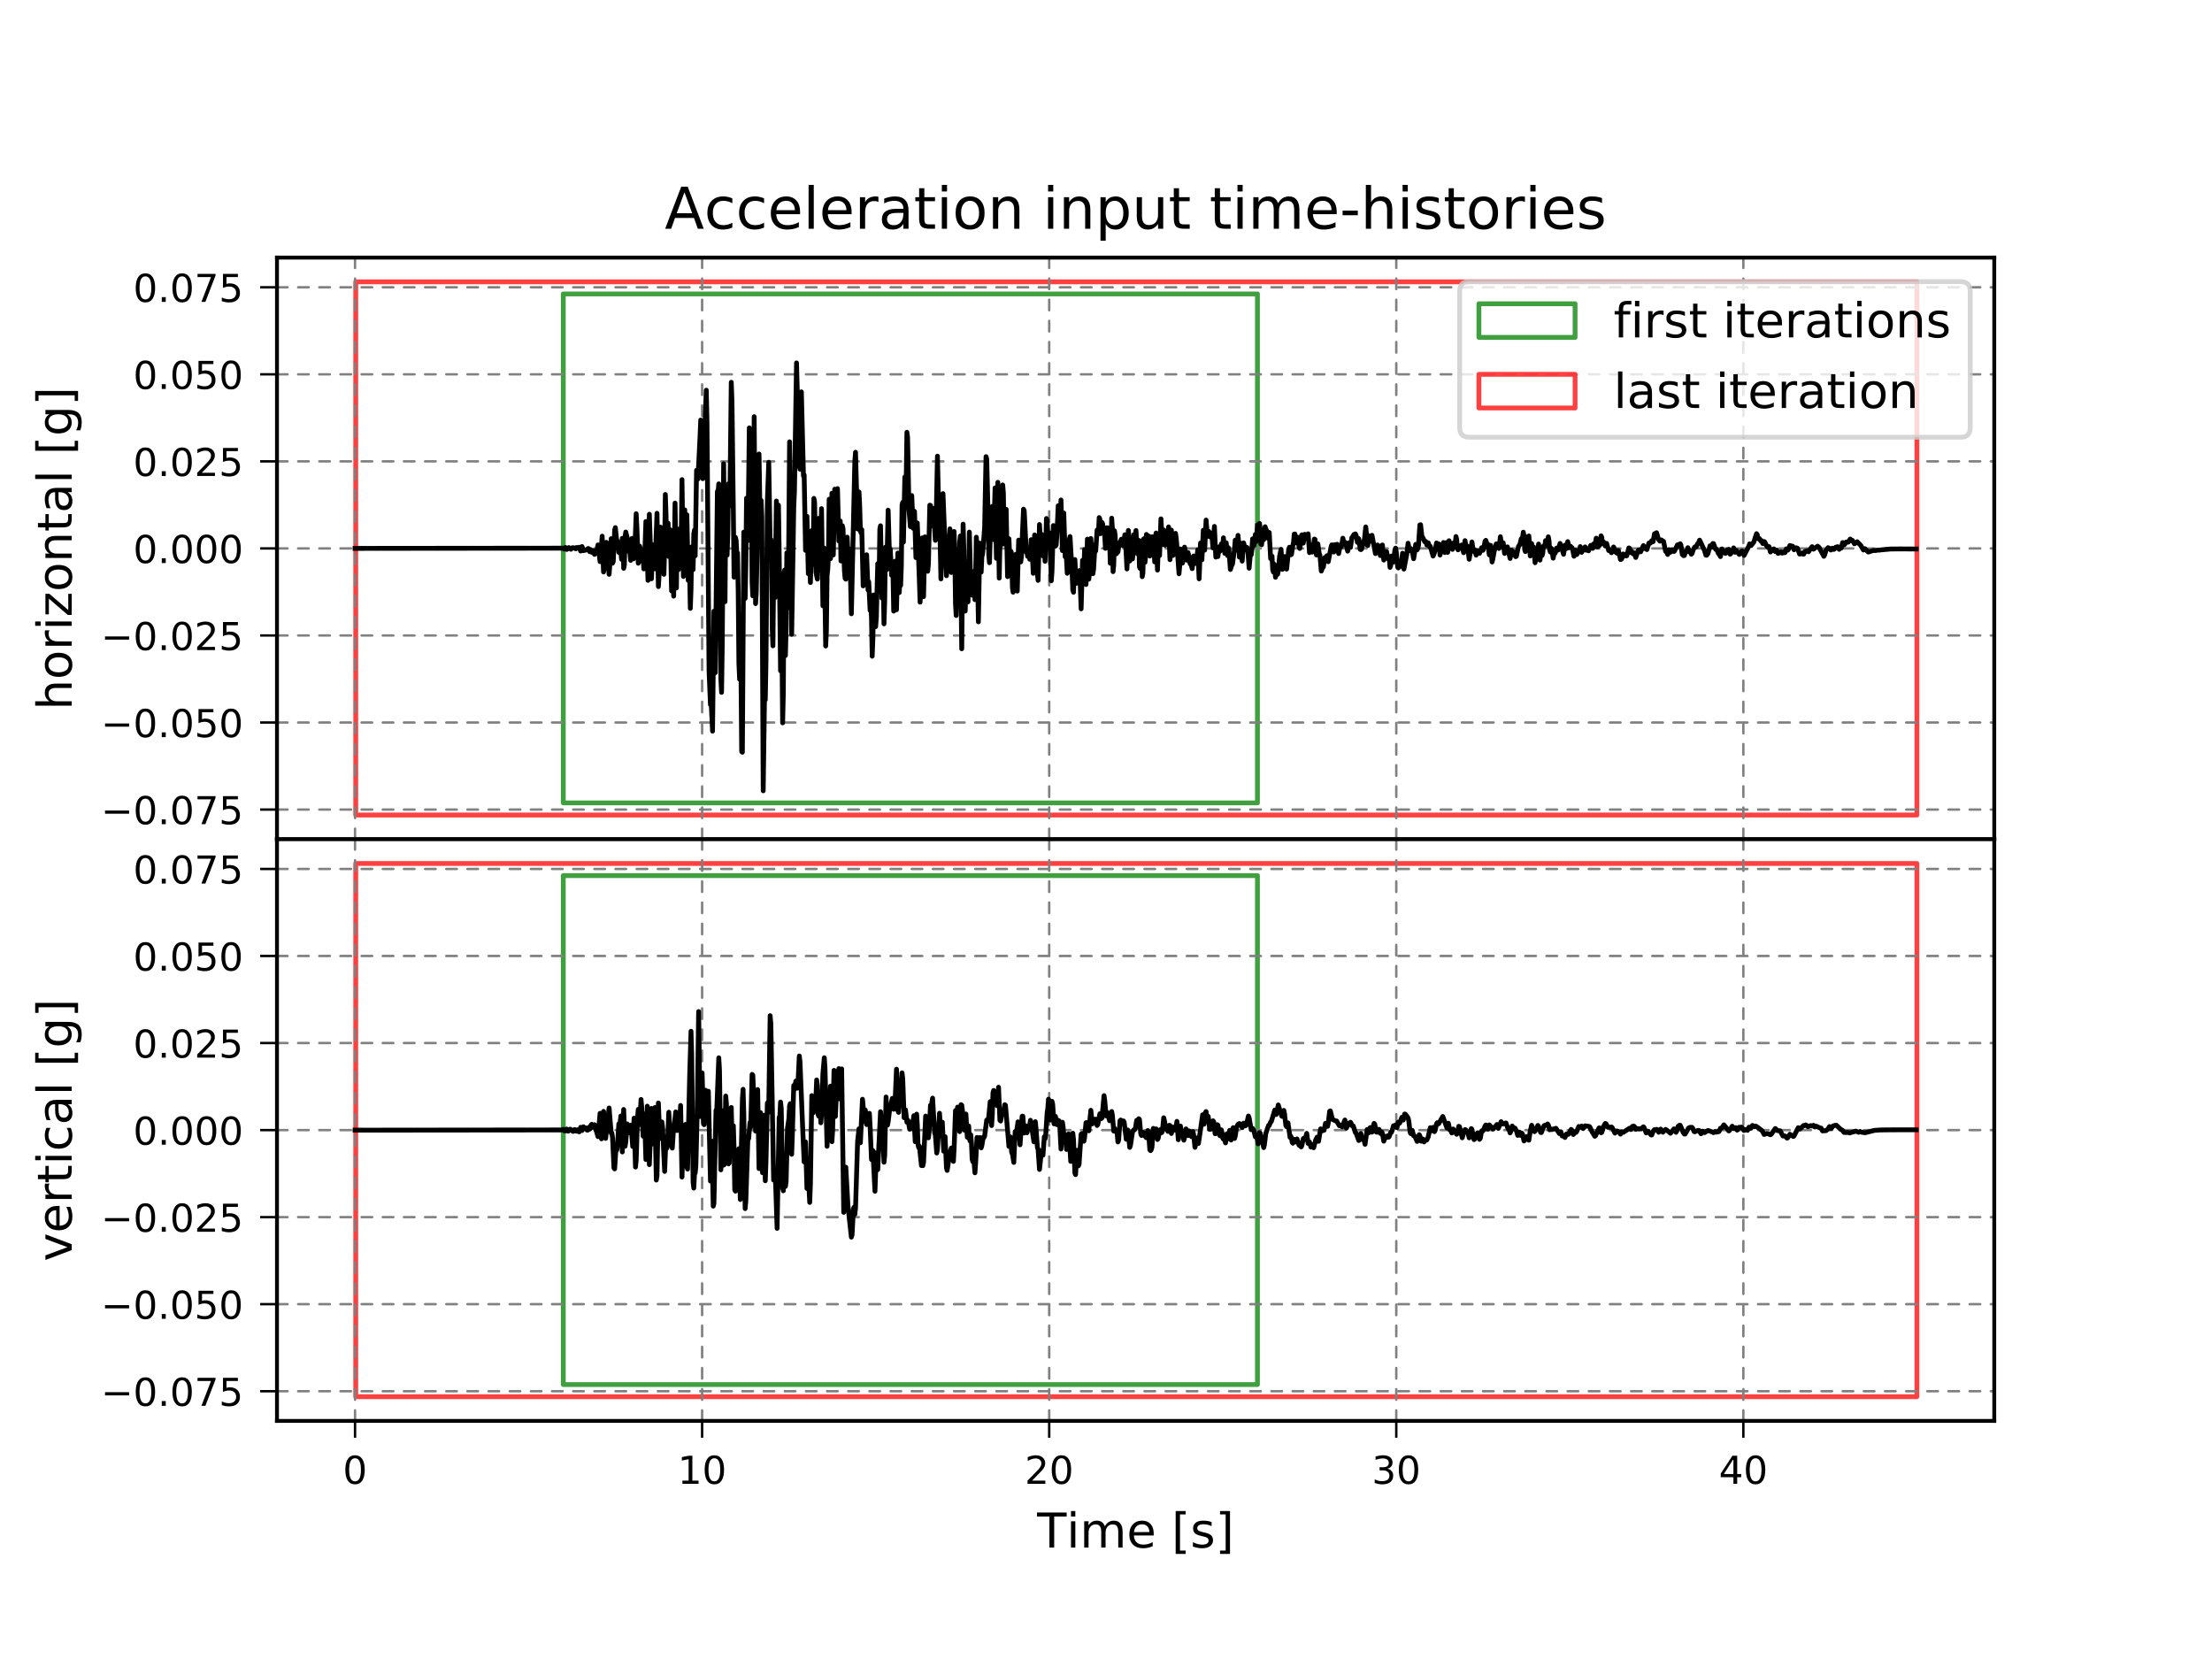 <?xml version="1.0" encoding="utf-8" standalone="no"?>
<!DOCTYPE svg PUBLIC "-//W3C//DTD SVG 1.1//EN"
  "http://www.w3.org/Graphics/SVG/1.1/DTD/svg11.dtd">
<!-- Created with matplotlib (http://matplotlib.org/) -->
<svg height="345pt" version="1.1" viewBox="0 0 460 345" width="460pt" xmlns="http://www.w3.org/2000/svg" xmlns:xlink="http://www.w3.org/1999/xlink">
 <defs>
  <style type="text/css">
*{stroke-linecap:butt;stroke-linejoin:round;}
  </style>
 </defs>
 <g id="figure_1">
  <g id="patch_1">
   <path d="M 0 345.6 
L 460.8 345.6 
L 460.8 0 
L 0 0 
z
" style="fill:#ffffff;"/>
  </g>
  <g id="axes_1">
   <g id="patch_2">
    <path d="M 57.6 174.528 
L 414.72 174.528 
L 414.72 53.568 
L 57.6 53.568 
z
" style="fill:#ffffff;"/>
   </g>
   <g id="patch_3">
    <path clip-path="url(#p384d55f6bf)" d="M 117.139 166.968 
L 261.494 166.968 
L 261.494 61.128 
L 117.139 61.128 
z
" style="fill:none;opacity:0.75;stroke:#008000;stroke-linejoin:miter;"/>
   </g>
   <g id="patch_4">
    <path clip-path="url(#p384d55f6bf)" d="M 73.977 169.488 
L 398.632 169.488 
L 398.632 58.608 
L 73.977 58.608 
z
" style="fill:none;opacity:0.75;stroke:#ff0000;stroke-linejoin:miter;"/>
   </g>
   <g id="matplotlib.axis_1">
    <g id="xtick_1">
     <g id="line2d_1">
      <path clip-path="url(#p384d55f6bf)" d="M 73.833 174.528 
L 73.833 53.568 
" style="fill:none;stroke:#808080;stroke-dasharray:2.2,2.2;stroke-dashoffset:0;stroke-linecap:round;stroke-width:0.5;"/>
     </g>
     <g id="line2d_2">
      <defs>
       <path d="M 0 0 
L 0 3.5 
" id="m2ca3ca20b7" style="stroke:#000000;stroke-width:0.5;"/>
      </defs>
      <g>
       <use style="stroke:#000000;stroke-width:0.5;" x="73.833" xlink:href="#m2ca3ca20b7" y="174.528"/>
      </g>
     </g>
    </g>
    <g id="xtick_2">
     <g id="line2d_3">
      <path clip-path="url(#p384d55f6bf)" d="M 146.01 174.528 
L 146.01 53.568 
" style="fill:none;stroke:#808080;stroke-dasharray:2.2,2.2;stroke-dashoffset:0;stroke-linecap:round;stroke-width:0.5;"/>
     </g>
     <g id="line2d_4">
      <g>
       <use style="stroke:#000000;stroke-width:0.5;" x="146.01" xlink:href="#m2ca3ca20b7" y="174.528"/>
      </g>
     </g>
    </g>
    <g id="xtick_3">
     <g id="line2d_5">
      <path clip-path="url(#p384d55f6bf)" d="M 218.188 174.528 
L 218.188 53.568 
" style="fill:none;stroke:#808080;stroke-dasharray:2.2,2.2;stroke-dashoffset:0;stroke-linecap:round;stroke-width:0.5;"/>
     </g>
     <g id="line2d_6">
      <g>
       <use style="stroke:#000000;stroke-width:0.5;" x="218.188" xlink:href="#m2ca3ca20b7" y="174.528"/>
      </g>
     </g>
    </g>
    <g id="xtick_4">
     <g id="line2d_7">
      <path clip-path="url(#p384d55f6bf)" d="M 290.365 174.528 
L 290.365 53.568 
" style="fill:none;stroke:#808080;stroke-dasharray:2.2,2.2;stroke-dashoffset:0;stroke-linecap:round;stroke-width:0.5;"/>
     </g>
     <g id="line2d_8">
      <g>
       <use style="stroke:#000000;stroke-width:0.5;" x="290.365" xlink:href="#m2ca3ca20b7" y="174.528"/>
      </g>
     </g>
    </g>
    <g id="xtick_5">
     <g id="line2d_9">
      <path clip-path="url(#p384d55f6bf)" d="M 362.543 174.528 
L 362.543 53.568 
" style="fill:none;stroke:#808080;stroke-dasharray:2.2,2.2;stroke-dashoffset:0;stroke-linecap:round;stroke-width:0.5;"/>
     </g>
     <g id="line2d_10">
      <g>
       <use style="stroke:#000000;stroke-width:0.5;" x="362.543" xlink:href="#m2ca3ca20b7" y="174.528"/>
      </g>
     </g>
    </g>
   </g>
   <g id="matplotlib.axis_2">
    <g id="ytick_1">
     <g id="line2d_11">
      <path clip-path="url(#p384d55f6bf)" d="M 57.6 168.354 
L 414.72 168.354 
" style="fill:none;stroke:#808080;stroke-dasharray:2.2,2.2;stroke-dashoffset:0;stroke-linecap:round;stroke-width:0.5;"/>
     </g>
     <g id="line2d_12">
      <defs>
       <path d="M 0 0 
L -3.5 0 
" id="m1374241787" style="stroke:#000000;stroke-width:0.5;"/>
      </defs>
      <g>
       <use style="stroke:#000000;stroke-width:0.5;" x="57.6" xlink:href="#m1374241787" y="168.354"/>
      </g>
     </g>
     <g id="text_1">
      <!-- −0.075 -->
      <defs>
       <path d="M 10.594 35.5 
L 73.188 35.5 
L 73.188 27.203 
L 10.594 27.203 
z
" id="DejaVuSans-2212"/>
       <path d="M 31.781 66.406 
Q 24.172 66.406 20.328 58.906 
Q 16.5 51.422 16.5 36.375 
Q 16.5 21.391 20.328 13.891 
Q 24.172 6.391 31.781 6.391 
Q 39.453 6.391 43.281 13.891 
Q 47.125 21.391 47.125 36.375 
Q 47.125 51.422 43.281 58.906 
Q 39.453 66.406 31.781 66.406 
M 31.781 74.219 
Q 44.047 74.219 50.516 64.516 
Q 56.984 54.828 56.984 36.375 
Q 56.984 17.969 50.516 8.266 
Q 44.047 -1.422 31.781 -1.422 
Q 19.531 -1.422 13.062 8.266 
Q 6.594 17.969 6.594 36.375 
Q 6.594 54.828 13.062 64.516 
Q 19.531 74.219 31.781 74.219 
" id="DejaVuSans-30"/>
       <path d="M 10.688 12.406 
L 21 12.406 
L 21 0 
L 10.688 0 
z
" id="DejaVuSans-2e"/>
       <path d="M 8.203 72.906 
L 55.078 72.906 
L 55.078 68.703 
L 28.609 0 
L 18.312 0 
L 43.219 64.594 
L 8.203 64.594 
z
" id="DejaVuSans-37"/>
       <path d="M 10.797 72.906 
L 49.516 72.906 
L 49.516 64.594 
L 19.828 64.594 
L 19.828 46.734 
Q 21.969 47.469 24.109 47.828 
Q 26.266 48.188 28.422 48.188 
Q 40.625 48.188 47.75 41.5 
Q 54.891 34.812 54.891 23.391 
Q 54.891 11.625 47.562 5.094 
Q 40.234 -1.422 26.906 -1.422 
Q 22.312 -1.422 17.547 -0.641 
Q 12.797 0.141 7.719 1.703 
L 7.719 11.625 
Q 12.109 9.234 16.797 8.062 
Q 21.484 6.891 26.703 6.891 
Q 35.156 6.891 40.078 11.328 
Q 45.016 15.766 45.016 23.391 
Q 45.016 31 40.078 35.438 
Q 35.156 39.891 26.703 39.891 
Q 22.75 39.891 18.812 39.016 
Q 14.891 38.141 10.797 36.281 
z
" id="DejaVuSans-35"/>
      </defs>
      <g transform="translate(20.994 171.394)scale(0.08 -0.08)">
       <use xlink:href="#DejaVuSans-2212"/>
       <use x="83.789" xlink:href="#DejaVuSans-30"/>
       <use x="147.412" xlink:href="#DejaVuSans-2e"/>
       <use x="179.199" xlink:href="#DejaVuSans-30"/>
       <use x="242.822" xlink:href="#DejaVuSans-37"/>
       <use x="306.445" xlink:href="#DejaVuSans-35"/>
      </g>
     </g>
    </g>
    <g id="ytick_2">
     <g id="line2d_13">
      <path clip-path="url(#p384d55f6bf)" d="M 57.6 150.252 
L 414.72 150.252 
" style="fill:none;stroke:#808080;stroke-dasharray:2.2,2.2;stroke-dashoffset:0;stroke-linecap:round;stroke-width:0.5;"/>
     </g>
     <g id="line2d_14">
      <g>
       <use style="stroke:#000000;stroke-width:0.5;" x="57.6" xlink:href="#m1374241787" y="150.252"/>
      </g>
     </g>
     <g id="text_2">
      <!-- −0.050 -->
      <g transform="translate(20.994 153.292)scale(0.08 -0.08)">
       <use xlink:href="#DejaVuSans-2212"/>
       <use x="83.789" xlink:href="#DejaVuSans-30"/>
       <use x="147.412" xlink:href="#DejaVuSans-2e"/>
       <use x="179.199" xlink:href="#DejaVuSans-30"/>
       <use x="242.822" xlink:href="#DejaVuSans-35"/>
       <use x="306.445" xlink:href="#DejaVuSans-30"/>
      </g>
     </g>
    </g>
    <g id="ytick_3">
     <g id="line2d_15">
      <path clip-path="url(#p384d55f6bf)" d="M 57.6 132.15 
L 414.72 132.15 
" style="fill:none;stroke:#808080;stroke-dasharray:2.2,2.2;stroke-dashoffset:0;stroke-linecap:round;stroke-width:0.5;"/>
     </g>
     <g id="line2d_16">
      <g>
       <use style="stroke:#000000;stroke-width:0.5;" x="57.6" xlink:href="#m1374241787" y="132.15"/>
      </g>
     </g>
     <g id="text_3">
      <!-- −0.025 -->
      <defs>
       <path d="M 19.188 8.297 
L 53.609 8.297 
L 53.609 0 
L 7.328 0 
L 7.328 8.297 
Q 12.938 14.109 22.625 23.891 
Q 32.328 33.688 34.812 36.531 
Q 39.547 41.844 41.422 45.531 
Q 43.312 49.219 43.312 52.781 
Q 43.312 58.594 39.234 62.25 
Q 35.156 65.922 28.609 65.922 
Q 23.969 65.922 18.812 64.312 
Q 13.672 62.703 7.812 59.422 
L 7.812 69.391 
Q 13.766 71.781 18.938 73 
Q 24.125 74.219 28.422 74.219 
Q 39.75 74.219 46.484 68.547 
Q 53.219 62.891 53.219 53.422 
Q 53.219 48.922 51.531 44.891 
Q 49.859 40.875 45.406 35.406 
Q 44.188 33.984 37.641 27.219 
Q 31.109 20.453 19.188 8.297 
" id="DejaVuSans-32"/>
      </defs>
      <g transform="translate(20.994 135.19)scale(0.08 -0.08)">
       <use xlink:href="#DejaVuSans-2212"/>
       <use x="83.789" xlink:href="#DejaVuSans-30"/>
       <use x="147.412" xlink:href="#DejaVuSans-2e"/>
       <use x="179.199" xlink:href="#DejaVuSans-30"/>
       <use x="242.822" xlink:href="#DejaVuSans-32"/>
       <use x="306.445" xlink:href="#DejaVuSans-35"/>
      </g>
     </g>
    </g>
    <g id="ytick_4">
     <g id="line2d_17">
      <path clip-path="url(#p384d55f6bf)" d="M 57.6 114.048 
L 414.72 114.048 
" style="fill:none;stroke:#808080;stroke-dasharray:2.2,2.2;stroke-dashoffset:0;stroke-linecap:round;stroke-width:0.5;"/>
     </g>
     <g id="line2d_18">
      <g>
       <use style="stroke:#000000;stroke-width:0.5;" x="57.6" xlink:href="#m1374241787" y="114.048"/>
      </g>
     </g>
     <g id="text_4">
      <!-- 0.000 -->
      <g transform="translate(27.698 117.087)scale(0.08 -0.08)">
       <use xlink:href="#DejaVuSans-30"/>
       <use x="63.623" xlink:href="#DejaVuSans-2e"/>
       <use x="95.41" xlink:href="#DejaVuSans-30"/>
       <use x="159.033" xlink:href="#DejaVuSans-30"/>
       <use x="222.656" xlink:href="#DejaVuSans-30"/>
      </g>
     </g>
    </g>
    <g id="ytick_5">
     <g id="line2d_19">
      <path clip-path="url(#p384d55f6bf)" d="M 57.6 95.946 
L 414.72 95.946 
" style="fill:none;stroke:#808080;stroke-dasharray:2.2,2.2;stroke-dashoffset:0;stroke-linecap:round;stroke-width:0.5;"/>
     </g>
     <g id="line2d_20">
      <g>
       <use style="stroke:#000000;stroke-width:0.5;" x="57.6" xlink:href="#m1374241787" y="95.946"/>
      </g>
     </g>
     <g id="text_5">
      <!-- 0.025 -->
      <g transform="translate(27.698 98.985)scale(0.08 -0.08)">
       <use xlink:href="#DejaVuSans-30"/>
       <use x="63.623" xlink:href="#DejaVuSans-2e"/>
       <use x="95.41" xlink:href="#DejaVuSans-30"/>
       <use x="159.033" xlink:href="#DejaVuSans-32"/>
       <use x="222.656" xlink:href="#DejaVuSans-35"/>
      </g>
     </g>
    </g>
    <g id="ytick_6">
     <g id="line2d_21">
      <path clip-path="url(#p384d55f6bf)" d="M 57.6 77.844 
L 414.72 77.844 
" style="fill:none;stroke:#808080;stroke-dasharray:2.2,2.2;stroke-dashoffset:0;stroke-linecap:round;stroke-width:0.5;"/>
     </g>
     <g id="line2d_22">
      <g>
       <use style="stroke:#000000;stroke-width:0.5;" x="57.6" xlink:href="#m1374241787" y="77.844"/>
      </g>
     </g>
     <g id="text_6">
      <!-- 0.050 -->
      <g transform="translate(27.698 80.883)scale(0.08 -0.08)">
       <use xlink:href="#DejaVuSans-30"/>
       <use x="63.623" xlink:href="#DejaVuSans-2e"/>
       <use x="95.41" xlink:href="#DejaVuSans-30"/>
       <use x="159.033" xlink:href="#DejaVuSans-35"/>
       <use x="222.656" xlink:href="#DejaVuSans-30"/>
      </g>
     </g>
    </g>
    <g id="ytick_7">
     <g id="line2d_23">
      <path clip-path="url(#p384d55f6bf)" d="M 57.6 59.742 
L 414.72 59.742 
" style="fill:none;stroke:#808080;stroke-dasharray:2.2,2.2;stroke-dashoffset:0;stroke-linecap:round;stroke-width:0.5;"/>
     </g>
     <g id="line2d_24">
      <g>
       <use style="stroke:#000000;stroke-width:0.5;" x="57.6" xlink:href="#m1374241787" y="59.742"/>
      </g>
     </g>
     <g id="text_7">
      <!-- 0.075 -->
      <g transform="translate(27.698 62.781)scale(0.08 -0.08)">
       <use xlink:href="#DejaVuSans-30"/>
       <use x="63.623" xlink:href="#DejaVuSans-2e"/>
       <use x="95.41" xlink:href="#DejaVuSans-30"/>
       <use x="159.033" xlink:href="#DejaVuSans-37"/>
       <use x="222.656" xlink:href="#DejaVuSans-35"/>
      </g>
     </g>
    </g>
    <g id="text_8">
     <!-- horizontal [g] -->
     <defs>
      <path d="M 54.891 33.016 
L 54.891 0 
L 45.906 0 
L 45.906 32.719 
Q 45.906 40.484 42.875 44.328 
Q 39.844 48.188 33.797 48.188 
Q 26.516 48.188 22.312 43.547 
Q 18.109 38.922 18.109 30.906 
L 18.109 0 
L 9.078 0 
L 9.078 75.984 
L 18.109 75.984 
L 18.109 46.188 
Q 21.344 51.125 25.703 53.562 
Q 30.078 56 35.797 56 
Q 45.219 56 50.047 50.172 
Q 54.891 44.344 54.891 33.016 
" id="DejaVuSans-68"/>
      <path d="M 30.609 48.391 
Q 23.391 48.391 19.188 42.75 
Q 14.984 37.109 14.984 27.297 
Q 14.984 17.484 19.156 11.844 
Q 23.344 6.203 30.609 6.203 
Q 37.797 6.203 41.984 11.859 
Q 46.188 17.531 46.188 27.297 
Q 46.188 37.016 41.984 42.703 
Q 37.797 48.391 30.609 48.391 
M 30.609 56 
Q 42.328 56 49.016 48.375 
Q 55.719 40.766 55.719 27.297 
Q 55.719 13.875 49.016 6.219 
Q 42.328 -1.422 30.609 -1.422 
Q 18.844 -1.422 12.172 6.219 
Q 5.516 13.875 5.516 27.297 
Q 5.516 40.766 12.172 48.375 
Q 18.844 56 30.609 56 
" id="DejaVuSans-6f"/>
      <path d="M 41.109 46.297 
Q 39.594 47.172 37.812 47.578 
Q 36.031 48 33.891 48 
Q 26.266 48 22.188 43.047 
Q 18.109 38.094 18.109 28.812 
L 18.109 0 
L 9.078 0 
L 9.078 54.688 
L 18.109 54.688 
L 18.109 46.188 
Q 20.953 51.172 25.484 53.578 
Q 30.031 56 36.531 56 
Q 37.453 56 38.578 55.875 
Q 39.703 55.766 41.062 55.516 
z
" id="DejaVuSans-72"/>
      <path d="M 9.422 54.688 
L 18.406 54.688 
L 18.406 0 
L 9.422 0 
z
M 9.422 75.984 
L 18.406 75.984 
L 18.406 64.594 
L 9.422 64.594 
z
" id="DejaVuSans-69"/>
      <path d="M 5.516 54.688 
L 48.188 54.688 
L 48.188 46.484 
L 14.406 7.172 
L 48.188 7.172 
L 48.188 0 
L 4.297 0 
L 4.297 8.203 
L 38.094 47.516 
L 5.516 47.516 
z
" id="DejaVuSans-7a"/>
      <path d="M 54.891 33.016 
L 54.891 0 
L 45.906 0 
L 45.906 32.719 
Q 45.906 40.484 42.875 44.328 
Q 39.844 48.188 33.797 48.188 
Q 26.516 48.188 22.312 43.547 
Q 18.109 38.922 18.109 30.906 
L 18.109 0 
L 9.078 0 
L 9.078 54.688 
L 18.109 54.688 
L 18.109 46.188 
Q 21.344 51.125 25.703 53.562 
Q 30.078 56 35.797 56 
Q 45.219 56 50.047 50.172 
Q 54.891 44.344 54.891 33.016 
" id="DejaVuSans-6e"/>
      <path d="M 18.312 70.219 
L 18.312 54.688 
L 36.812 54.688 
L 36.812 47.703 
L 18.312 47.703 
L 18.312 18.016 
Q 18.312 11.328 20.141 9.422 
Q 21.969 7.516 27.594 7.516 
L 36.812 7.516 
L 36.812 0 
L 27.594 0 
Q 17.188 0 13.234 3.875 
Q 9.281 7.766 9.281 18.016 
L 9.281 47.703 
L 2.688 47.703 
L 2.688 54.688 
L 9.281 54.688 
L 9.281 70.219 
z
" id="DejaVuSans-74"/>
      <path d="M 34.281 27.484 
Q 23.391 27.484 19.188 25 
Q 14.984 22.516 14.984 16.5 
Q 14.984 11.719 18.141 8.906 
Q 21.297 6.109 26.703 6.109 
Q 34.188 6.109 38.703 11.406 
Q 43.219 16.703 43.219 25.484 
L 43.219 27.484 
z
M 52.203 31.203 
L 52.203 0 
L 43.219 0 
L 43.219 8.297 
Q 40.141 3.328 35.547 0.953 
Q 30.953 -1.422 24.312 -1.422 
Q 15.922 -1.422 10.953 3.297 
Q 6 8.016 6 15.922 
Q 6 25.141 12.172 29.828 
Q 18.359 34.516 30.609 34.516 
L 43.219 34.516 
L 43.219 35.406 
Q 43.219 41.609 39.141 45 
Q 35.062 48.391 27.688 48.391 
Q 23 48.391 18.547 47.266 
Q 14.109 46.141 10.016 43.891 
L 10.016 52.203 
Q 14.938 54.109 19.578 55.047 
Q 24.219 56 28.609 56 
Q 40.484 56 46.344 49.844 
Q 52.203 43.703 52.203 31.203 
" id="DejaVuSans-61"/>
      <path d="M 9.422 75.984 
L 18.406 75.984 
L 18.406 0 
L 9.422 0 
z
" id="DejaVuSans-6c"/>
      <path id="DejaVuSans-20"/>
      <path d="M 8.594 75.984 
L 29.297 75.984 
L 29.297 69 
L 17.578 69 
L 17.578 -6.203 
L 29.297 -6.203 
L 29.297 -13.188 
L 8.594 -13.188 
z
" id="DejaVuSans-5b"/>
      <path d="M 45.406 27.984 
Q 45.406 37.75 41.375 43.109 
Q 37.359 48.484 30.078 48.484 
Q 22.859 48.484 18.828 43.109 
Q 14.797 37.75 14.797 27.984 
Q 14.797 18.266 18.828 12.891 
Q 22.859 7.516 30.078 7.516 
Q 37.359 7.516 41.375 12.891 
Q 45.406 18.266 45.406 27.984 
M 54.391 6.781 
Q 54.391 -7.172 48.188 -13.984 
Q 42 -20.797 29.203 -20.797 
Q 24.469 -20.797 20.266 -20.094 
Q 16.062 -19.391 12.109 -17.922 
L 12.109 -9.188 
Q 16.062 -11.328 19.922 -12.344 
Q 23.781 -13.375 27.781 -13.375 
Q 36.625 -13.375 41.016 -8.766 
Q 45.406 -4.156 45.406 5.172 
L 45.406 9.625 
Q 42.625 4.781 38.281 2.391 
Q 33.938 0 27.875 0 
Q 17.828 0 11.672 7.656 
Q 5.516 15.328 5.516 27.984 
Q 5.516 40.672 11.672 48.328 
Q 17.828 56 27.875 56 
Q 33.938 56 38.281 53.609 
Q 42.625 51.219 45.406 46.391 
L 45.406 54.688 
L 54.391 54.688 
z
" id="DejaVuSans-67"/>
      <path d="M 30.422 75.984 
L 30.422 -13.188 
L 9.719 -13.188 
L 9.719 -6.203 
L 21.391 -6.203 
L 21.391 69 
L 9.719 69 
L 9.719 75.984 
z
" id="DejaVuSans-5d"/>
     </defs>
     <g transform="translate(14.914 147.651)rotate(-90)scale(0.1 -0.1)">
      <use xlink:href="#DejaVuSans-68"/>
      <use x="63.379" xlink:href="#DejaVuSans-6f"/>
      <use x="124.561" xlink:href="#DejaVuSans-72"/>
      <use x="165.674" xlink:href="#DejaVuSans-69"/>
      <use x="193.457" xlink:href="#DejaVuSans-7a"/>
      <use x="245.947" xlink:href="#DejaVuSans-6f"/>
      <use x="307.129" xlink:href="#DejaVuSans-6e"/>
      <use x="370.508" xlink:href="#DejaVuSans-74"/>
      <use x="409.717" xlink:href="#DejaVuSans-61"/>
      <use x="470.996" xlink:href="#DejaVuSans-6c"/>
      <use x="498.779" xlink:href="#DejaVuSans-20"/>
      <use x="530.566" xlink:href="#DejaVuSans-5b"/>
      <use x="569.58" xlink:href="#DejaVuSans-67"/>
      <use x="633.057" xlink:href="#DejaVuSans-5d"/>
     </g>
    </g>
   </g>
   <g id="line2d_25">
    <path clip-path="url(#p384d55f6bf)" d="M 73.833 114.048 
L 76.72 114.036 
L 116.995 113.995 
L 117.284 114.183 
L 117.572 113.844 
L 117.861 114.264 
L 118.294 113.872 
L 118.727 114.226 
L 119.016 113.911 
L 119.305 113.905 
L 119.738 114.129 
L 119.882 113.863 
L 120.026 113.865 
L 120.171 113.982 
L 120.459 113.805 
L 120.748 114.591 
L 121.037 113.656 
L 121.326 114.521 
L 121.614 114.392 
L 121.759 114.418 
L 122.336 114.059 
L 122.625 114.722 
L 122.769 114.27 
L 122.913 114.369 
L 123.058 114.856 
L 123.202 114.757 
L 123.347 114.486 
L 123.635 115.292 
L 123.924 114.772 
L 124.068 114.719 
L 124.357 113.327 
L 124.79 116.798 
L 124.934 115.91 
L 125.223 111.51 
L 125.512 118.945 
L 125.656 118.247 
L 125.945 113.316 
L 126.089 112.78 
L 126.234 113.692 
L 126.667 119.435 
L 126.811 117.498 
L 127.1 112.02 
L 127.388 117.124 
L 127.533 116.736 
L 127.822 110.254 
L 127.966 109.724 
L 128.255 112.519 
L 128.399 112.482 
L 128.543 113.045 
L 128.688 114.866 
L 128.832 114.729 
L 128.976 113.37 
L 129.265 116.324 
L 129.409 111.947 
L 129.554 112.063 
L 129.698 118.183 
L 129.842 117.492 
L 129.987 111.648 
L 130.131 110.639 
L 130.42 111.784 
L 130.564 114.387 
L 130.709 114.658 
L 130.853 113.298 
L 131.142 116.535 
L 131.286 112.47 
L 131.43 111.959 
L 131.719 116.222 
L 131.863 115.718 
L 132.008 114.541 
L 132.297 106.828 
L 132.441 109.625 
L 132.73 117.122 
L 133.018 113.568 
L 133.163 114.159 
L 133.307 116.511 
L 133.451 116.697 
L 133.596 114.631 
L 133.74 115.635 
L 133.884 118.304 
L 134.029 116.931 
L 134.317 108.449 
L 134.462 110.005 
L 134.751 120.688 
L 135.039 106.936 
L 135.472 120.365 
L 135.761 113.306 
L 135.905 113.809 
L 136.05 117.552 
L 136.194 118.297 
L 136.627 106.739 
L 136.916 121.985 
L 137.06 119.6 
L 137.205 111.304 
L 137.349 109.624 
L 137.493 114.645 
L 137.638 115.352 
L 137.782 110.48 
L 137.926 112.36 
L 138.071 119.431 
L 138.215 114.1 
L 138.359 102.828 
L 138.504 107.078 
L 138.648 115.128 
L 138.937 108.811 
L 139.081 115.732 
L 139.37 110.167 
L 139.659 122.892 
L 139.803 112.653 
L 139.947 114.397 
L 140.092 123.977 
L 140.38 104.619 
L 140.669 122.274 
L 140.813 111.553 
L 140.958 110.01 
L 141.102 118.452 
L 141.391 110.016 
L 141.535 116.117 
L 141.68 110.924 
L 141.824 99.732 
L 142.113 119.887 
L 142.401 106.03 
L 142.546 116.614 
L 142.69 116.281 
L 142.834 107.044 
L 143.123 120.701 
L 143.268 117.972 
L 143.412 119.3 
L 143.556 126.514 
L 143.701 122.519 
L 143.845 113.719 
L 144.134 118.454 
L 144.278 111.016 
L 144.422 110.226 
L 144.567 115.582 
L 144.855 97.804 
L 145 98.422 
L 145.144 99.618 
L 145.577 90.816 
L 145.722 87.356 
L 146.155 99.536 
L 146.876 81.143 
L 147.021 87.735 
L 147.454 139.577 
L 147.743 146.549 
L 147.887 145.82 
L 148.176 152.048 
L 148.464 127.107 
L 148.609 131.2 
L 148.753 139.887 
L 149.186 102.191 
L 149.33 102.402 
L 149.475 100.617 
L 149.619 110.494 
L 149.908 141.104 
L 150.052 143.982 
L 150.197 134.13 
L 150.485 96.428 
L 150.774 125.128 
L 150.918 105.562 
L 151.063 101.823 
L 151.207 115.443 
L 151.351 111.155 
L 151.496 100.599 
L 151.64 105.271 
L 151.784 104.37 
L 152.073 79.5 
L 152.218 83.529 
L 152.506 106.534 
L 152.651 120.03 
L 152.795 119.014 
L 152.939 111.767 
L 153.084 112.38 
L 153.228 115.089 
L 153.372 115.009 
L 153.517 123.047 
L 153.661 137.995 
L 153.805 141.244 
L 153.95 134.557 
L 154.094 140.094 
L 154.238 156.306 
L 154.383 156.427 
L 154.672 110.659 
L 154.816 113.366 
L 154.96 124.428 
L 155.105 117.248 
L 155.249 103.604 
L 155.538 112.415 
L 155.826 88.978 
L 156.115 102.341 
L 156.259 105.083 
L 156.404 121.057 
L 156.548 123.905 
L 156.837 86.65 
L 157.126 125.525 
L 157.27 123.198 
L 157.559 108.841 
L 157.847 94.41 
L 158.136 113.188 
L 158.28 104.07 
L 158.425 107.457 
L 158.714 164.448 
L 159.002 143.838 
L 159.147 145.517 
L 159.291 137.566 
L 159.58 104.291 
L 159.868 96.124 
L 160.157 113.302 
L 160.301 112.155 
L 160.446 113.405 
L 160.59 130.663 
L 160.734 134.305 
L 160.879 119.598 
L 161.023 120.115 
L 161.168 124.277 
L 161.456 104.189 
L 161.601 114.957 
L 161.745 113.309 
L 161.889 105.058 
L 162.034 115 
L 162.322 139.499 
L 162.467 131.549 
L 162.611 135.045 
L 162.755 150.324 
L 162.9 144.056 
L 163.044 119.08 
L 163.189 118.522 
L 163.333 136.32 
L 163.477 130.733 
L 163.622 114.966 
L 163.91 126.42 
L 164.199 91.878 
L 164.632 131.898 
L 165.065 105.478 
L 165.209 102.282 
L 165.643 75.472 
L 166.22 96.98 
L 166.364 97.573 
L 166.653 81.491 
L 167.086 98.973 
L 167.23 98.759 
L 167.519 114.448 
L 167.664 111.993 
L 167.808 107.373 
L 168.097 119.303 
L 168.241 116.202 
L 168.385 117.542 
L 168.53 121.142 
L 168.818 110.33 
L 168.963 117.412 
L 169.107 115.468 
L 169.251 103.646 
L 169.396 104.392 
L 169.684 118.977 
L 169.973 120.428 
L 170.262 107.794 
L 170.551 118.549 
L 170.839 105.776 
L 171.128 125.985 
L 171.417 114.007 
L 171.705 134.345 
L 171.85 131.245 
L 171.994 119.7 
L 172.139 118.406 
L 172.283 115.513 
L 172.427 103.823 
L 172.572 105.307 
L 172.716 116.169 
L 172.86 111.552 
L 173.005 102.577 
L 173.293 115.405 
L 173.582 101.735 
L 173.726 102.819 
L 173.871 109.005 
L 174.015 107.061 
L 174.159 101.612 
L 174.448 112.515 
L 174.593 108.456 
L 174.737 108.359 
L 174.881 116.652 
L 175.026 116.658 
L 175.17 109.326 
L 175.314 109.935 
L 175.603 118.708 
L 175.747 120.266 
L 175.892 120.441 
L 176.18 111.707 
L 176.469 118.551 
L 176.614 114.141 
L 176.758 115.848 
L 177.047 127.638 
L 177.768 95.887 
L 177.913 94.05 
L 178.346 110.004 
L 178.635 102.303 
L 178.779 105.217 
L 178.923 110.427 
L 179.068 110.837 
L 179.212 110.137 
L 179.501 121.843 
L 179.645 120.408 
L 179.789 116.434 
L 179.934 116.235 
L 180.222 115.365 
L 180.511 122.684 
L 180.655 120.963 
L 180.944 126.929 
L 181.089 125.001 
L 181.233 128.548 
L 181.377 136.461 
L 181.522 132.824 
L 181.666 123.732 
L 181.81 124.577 
L 181.955 129.49 
L 182.099 130.315 
L 182.243 128.394 
L 182.532 117.221 
L 182.676 120.882 
L 182.821 120.488 
L 182.965 110.013 
L 183.11 109.338 
L 183.398 124.381 
L 183.543 118.247 
L 183.687 121.414 
L 183.831 129.737 
L 183.976 125.08 
L 184.12 113.81 
L 184.264 114.312 
L 184.409 118.465 
L 184.697 106.089 
L 184.986 115.957 
L 185.13 114.16 
L 185.419 119.635 
L 185.564 116.918 
L 185.708 119.502 
L 185.852 127.078 
L 185.997 124.537 
L 186.141 116.707 
L 186.43 126.81 
L 186.718 115.012 
L 187.007 123.232 
L 187.151 120.469 
L 187.296 121.745 
L 187.44 117.627 
L 187.585 105.058 
L 187.729 104.474 
L 187.873 112.724 
L 188.162 99.201 
L 188.306 101.948 
L 188.451 100.15 
L 188.595 89.888 
L 188.739 90.972 
L 189.028 105.947 
L 189.317 109.514 
L 189.605 103.048 
L 189.894 109.863 
L 190.039 106.242 
L 190.183 106.358 
L 190.472 115.956 
L 190.76 108.757 
L 191.193 120.862 
L 191.338 125.23 
L 191.482 122.609 
L 191.626 113.341 
L 191.771 111.862 
L 192.06 124.085 
L 192.348 111.643 
L 192.493 111.782 
L 192.926 118.802 
L 193.07 117.352 
L 193.359 105.051 
L 193.503 105.105 
L 193.647 108.729 
L 193.792 109.355 
L 194.08 105.716 
L 194.514 112.372 
L 194.658 109.212 
L 194.947 94.862 
L 195.235 106.872 
L 195.38 106.416 
L 195.668 120.385 
L 195.813 114.73 
L 195.957 104.245 
L 196.101 102.649 
L 196.535 113.669 
L 196.823 119.731 
L 196.968 117.994 
L 197.112 114.76 
L 197.256 114.138 
L 197.545 109.977 
L 197.834 119.055 
L 197.978 117.995 
L 198.411 110.53 
L 198.556 114.562 
L 198.7 125.532 
L 198.844 128.002 
L 199.133 116.546 
L 199.277 119.421 
L 199.422 119.739 
L 199.566 112.832 
L 199.71 111.464 
L 199.999 134.92 
L 200.288 109 
L 200.432 114.278 
L 200.576 125.722 
L 200.721 127.078 
L 201.01 117.241 
L 201.298 125.173 
L 201.587 110.65 
L 201.876 122 
L 202.02 121.658 
L 202.164 123.781 
L 202.309 123.434 
L 202.453 118.84 
L 202.597 120.416 
L 202.742 124.701 
L 202.886 120.114 
L 203.031 111.712 
L 203.175 113.346 
L 203.464 129.313 
L 203.752 112.955 
L 204.041 118.976 
L 204.185 115.744 
L 204.33 115.237 
L 204.618 111.614 
L 204.763 109.601 
L 205.051 94.967 
L 205.196 95.469 
L 205.485 107.327 
L 205.629 115.548 
L 205.773 117.018 
L 206.062 106.827 
L 206.206 108.048 
L 206.351 105.306 
L 206.495 106.572 
L 206.639 112.22 
L 206.928 101.456 
L 207.217 116.109 
L 207.506 100.307 
L 207.794 120.223 
L 208.083 106.703 
L 208.227 113.264 
L 208.372 110.658 
L 208.516 100.846 
L 208.66 102.478 
L 208.805 112.273 
L 208.949 113.156 
L 209.093 106.154 
L 209.238 105.916 
L 209.526 119.915 
L 209.815 112.034 
L 210.104 118.629 
L 210.248 114.676 
L 210.393 115.272 
L 210.537 122.186 
L 210.681 123.151 
L 210.826 118.78 
L 211.114 117.952 
L 211.259 115.267 
L 211.547 122.921 
L 211.836 112.318 
L 211.981 112.938 
L 212.125 116.428 
L 212.269 116.848 
L 212.414 115.628 
L 212.702 109.165 
L 212.847 105.893 
L 212.991 106.198 
L 213.424 114.865 
L 213.568 114.882 
L 213.713 115.718 
L 214.001 114.748 
L 214.146 116.292 
L 214.29 115.459 
L 214.435 112.233 
L 214.579 113.09 
L 214.868 119.226 
L 215.156 111.24 
L 215.301 113.142 
L 215.589 117.872 
L 215.878 120.699 
L 216.167 109.073 
L 216.456 114.301 
L 216.6 111.121 
L 216.889 115.603 
L 217.033 111.446 
L 217.177 112.295 
L 217.322 116.727 
L 217.466 113.698 
L 217.61 107.827 
L 217.755 108.171 
L 218.043 113.883 
L 218.332 110.837 
L 218.621 120.785 
L 218.765 118.873 
L 219.054 109.29 
L 219.343 113.562 
L 219.487 113.567 
L 219.631 113.366 
L 219.776 111.454 
L 220.064 105.155 
L 220.353 110.04 
L 220.642 103.977 
L 220.931 114.498 
L 221.219 106.677 
L 221.508 115.774 
L 221.652 115.381 
L 221.797 116.461 
L 221.941 119.219 
L 222.085 118.957 
L 222.374 112.191 
L 222.518 111.578 
L 222.952 118.992 
L 223.096 122.695 
L 223.24 123.165 
L 223.529 116.357 
L 223.818 121.307 
L 223.962 120.663 
L 224.106 119.142 
L 224.251 120.207 
L 224.395 119.995 
L 224.539 118.629 
L 224.828 126.611 
L 225.117 116.532 
L 225.406 118.254 
L 225.55 114.271 
L 225.694 115.811 
L 225.839 121.554 
L 225.983 119.136 
L 226.127 112.119 
L 226.272 113.871 
L 226.416 120.451 
L 226.56 119.386 
L 226.705 113.347 
L 226.849 111.979 
L 227.282 119.296 
L 227.427 118.276 
L 227.715 113.282 
L 227.86 114.577 
L 228.148 110.212 
L 228.293 111.12 
L 228.437 110.869 
L 228.581 107.634 
L 228.726 107.935 
L 228.87 110.976 
L 229.014 110.652 
L 229.159 108.633 
L 229.303 108.936 
L 229.447 110.245 
L 229.592 110.469 
L 229.736 111.339 
L 229.881 114.036 
L 230.025 113.892 
L 230.169 109.751 
L 230.314 109.757 
L 230.458 113.748 
L 230.747 112.284 
L 230.891 117.139 
L 231.035 115.864 
L 231.18 107.759 
L 231.324 109.805 
L 231.468 118.878 
L 231.613 117.419 
L 231.757 110.385 
L 231.902 111.272 
L 232.046 115.206 
L 232.19 115.133 
L 232.335 114.61 
L 232.479 114.794 
L 232.768 112.861 
L 232.912 112.823 
L 233.201 112.126 
L 233.489 113.45 
L 233.634 113.406 
L 233.922 111.201 
L 234.067 112.627 
L 234.356 118.312 
L 234.644 110.305 
L 234.789 111.6 
L 234.933 116.678 
L 235.077 116.368 
L 235.222 112.003 
L 235.366 112.579 
L 235.51 116.232 
L 235.655 114.73 
L 235.799 111.171 
L 236.088 111.905 
L 236.232 110.325 
L 236.521 115.133 
L 236.665 112.494 
L 236.81 112.378 
L 236.954 117.864 
L 237.098 118.217 
L 237.243 112.519 
L 237.387 113.225 
L 237.531 119.925 
L 237.676 119.19 
L 237.82 112.094 
L 237.964 112 
L 238.109 116.932 
L 238.253 115.37 
L 238.398 111.141 
L 238.686 113.324 
L 238.831 111.448 
L 239.119 115.632 
L 239.408 111.649 
L 239.552 115.163 
L 239.697 115.001 
L 239.841 111.598 
L 240.13 116.857 
L 240.418 110.843 
L 240.707 118.55 
L 240.852 114.14 
L 240.996 113.37 
L 241.14 115.531 
L 241.429 107.901 
L 241.718 113.267 
L 242.006 110.219 
L 242.151 112.853 
L 242.295 113.381 
L 242.439 111.402 
L 242.584 111.69 
L 242.728 112.887 
L 243.017 109.569 
L 243.306 116.394 
L 243.45 114.211 
L 243.594 110.246 
L 243.739 111.854 
L 243.883 115.518 
L 244.027 115.376 
L 244.46 110.917 
L 244.605 111.992 
L 244.893 115.239 
L 245.182 119.318 
L 245.327 117.693 
L 245.471 114.165 
L 245.615 114.43 
L 245.76 116.752 
L 245.904 117.1 
L 246.337 113.783 
L 246.77 116.492 
L 247.059 114.903 
L 247.203 115.585 
L 247.492 117.253 
L 247.636 117.182 
L 247.925 118.254 
L 248.214 115.624 
L 248.502 117.184 
L 248.647 117.133 
L 248.791 116.783 
L 249.08 114.341 
L 249.368 120.375 
L 249.657 112.929 
L 249.802 114.02 
L 249.946 116.417 
L 250.235 110.257 
L 250.523 114.407 
L 250.812 108.147 
L 251.101 111.567 
L 251.389 110.519 
L 251.678 111.662 
L 251.967 110.869 
L 252.256 113.957 
L 252.544 109.47 
L 252.833 115.852 
L 252.977 114.964 
L 253.122 114.983 
L 253.266 115.74 
L 253.555 113.699 
L 253.699 114.623 
L 253.988 113.106 
L 254.132 114.028 
L 254.277 113.646 
L 254.421 111.845 
L 254.71 115.08 
L 254.998 112.87 
L 255.287 115.539 
L 255.431 113.891 
L 255.576 114.476 
L 255.864 118.436 
L 256.153 117.517 
L 256.298 117.337 
L 256.731 114.144 
L 256.875 112.317 
L 257.019 112.42 
L 257.164 114.397 
L 257.308 113.683 
L 257.452 111.333 
L 257.597 112.912 
L 257.741 115.864 
L 258.03 112.973 
L 258.319 116.692 
L 258.607 112.888 
L 259.04 114.366 
L 259.185 114.316 
L 259.329 113.851 
L 259.473 114.121 
L 259.762 118.164 
L 260.051 114.891 
L 260.195 115.377 
L 260.339 114.237 
L 260.484 112.052 
L 260.773 113.425 
L 261.061 111.147 
L 261.206 112.642 
L 261.35 111.716 
L 261.494 109.155 
L 261.639 109.107 
L 261.783 109.69 
L 261.927 108.849 
L 262.072 110.026 
L 262.216 113.14 
L 262.36 113.288 
L 262.505 111.291 
L 262.649 111.494 
L 262.794 112.243 
L 263.082 109.534 
L 263.371 110.329 
L 263.515 110.506 
L 263.66 111.93 
L 263.804 111.809 
L 263.948 110.739 
L 264.237 116.173 
L 264.381 115.646 
L 264.526 115.66 
L 264.67 118.464 
L 264.814 118.967 
L 264.959 117.31 
L 265.103 118.273 
L 265.248 120.051 
L 265.536 118.667 
L 265.681 119.433 
L 265.825 118.761 
L 266.114 115.581 
L 266.402 114.253 
L 266.691 118.406 
L 267.124 115.731 
L 267.269 115.82 
L 267.557 118.348 
L 267.99 114.269 
L 268.135 113.804 
L 268.279 114.032 
L 268.423 115.371 
L 268.568 115.301 
L 268.856 113.437 
L 269.001 112.817 
L 269.145 111.063 
L 269.289 111.047 
L 269.434 112.838 
L 269.578 112.895 
L 269.723 111.67 
L 269.867 111.929 
L 270.156 113.791 
L 270.3 114.057 
L 270.444 113.205 
L 270.589 111.499 
L 270.733 111.207 
L 271.022 112.942 
L 271.31 111.119 
L 271.455 111.19 
L 271.744 111.958 
L 272.032 111.01 
L 272.321 114.924 
L 272.61 113.305 
L 272.898 114.814 
L 273.043 114.614 
L 273.331 112.098 
L 273.476 112.177 
L 273.764 115.42 
L 274.053 113.097 
L 274.342 115.096 
L 274.486 115.448 
L 274.775 118.759 
L 275.064 117.949 
L 275.208 117.9 
L 275.497 115.954 
L 275.641 116.424 
L 275.785 116.217 
L 275.93 115.571 
L 276.219 116.814 
L 276.796 113.782 
L 276.94 113.325 
L 277.085 113.308 
L 277.373 114.8 
L 277.662 113.252 
L 277.806 113.619 
L 277.951 113.562 
L 278.095 113.184 
L 278.384 115.112 
L 278.673 113.575 
L 278.817 113.773 
L 278.961 113.696 
L 279.25 111.916 
L 279.539 113.124 
L 279.683 112.757 
L 279.827 112.873 
L 280.26 114.618 
L 280.549 112.887 
L 280.838 113.845 
L 281.127 111.799 
L 281.271 111.679 
L 281.56 111.147 
L 281.704 111.22 
L 281.848 111.026 
L 281.993 111.236 
L 282.281 112.786 
L 282.426 111.942 
L 282.57 112.089 
L 282.859 114.243 
L 283.003 114.3 
L 283.148 114.184 
L 283.581 112.542 
L 283.725 112.349 
L 284.014 109.579 
L 284.158 110.933 
L 284.302 113.375 
L 284.447 113.441 
L 284.591 111.746 
L 284.735 111.436 
L 284.88 112.426 
L 285.024 112.568 
L 285.313 111.321 
L 286.035 115.127 
L 286.179 114.617 
L 286.323 113.391 
L 286.468 113.331 
L 286.756 114.343 
L 286.901 114.642 
L 287.045 115.539 
L 287.19 115.226 
L 287.334 113.43 
L 287.478 113.333 
L 287.767 116.464 
L 288.056 115.397 
L 288.344 114.709 
L 288.633 116.199 
L 288.777 115.687 
L 288.922 116.262 
L 289.066 117.993 
L 289.21 117.602 
L 289.355 115.638 
L 289.499 115.623 
L 289.644 116.94 
L 289.788 116.809 
L 290.077 114.384 
L 290.221 113.984 
L 290.365 114.8 
L 290.654 117.931 
L 290.798 118.105 
L 291.087 116.902 
L 291.231 117.782 
L 291.376 117.614 
L 291.665 115.051 
L 291.953 118.344 
L 292.386 116.102 
L 292.531 115.379 
L 292.819 112.963 
L 293.108 114.513 
L 293.397 114.08 
L 293.685 114.655 
L 293.974 116.192 
L 294.119 115.297 
L 294.407 113.213 
L 294.696 114.351 
L 294.84 114.086 
L 294.985 113.386 
L 295.273 109.157 
L 295.418 109.115 
L 295.706 111.664 
L 295.851 111.731 
L 296.284 112.664 
L 296.428 112.553 
L 296.573 112.681 
L 296.717 113.355 
L 296.861 113.333 
L 297.006 112.886 
L 297.294 113.678 
L 297.439 113.616 
L 298.016 115.636 
L 298.161 115.361 
L 298.449 114.392 
L 298.738 112.91 
L 299.027 113.918 
L 299.171 113.1 
L 299.315 113.683 
L 299.46 115.423 
L 299.604 114.834 
L 299.748 113.283 
L 300.037 113.785 
L 300.181 112.814 
L 300.326 113.351 
L 300.47 114.909 
L 300.615 114.385 
L 300.759 112.839 
L 300.903 113.399 
L 301.048 114.868 
L 301.192 114.116 
L 301.336 112.444 
L 301.481 112.858 
L 301.625 113.79 
L 301.769 113.216 
L 301.914 113.275 
L 302.058 114.25 
L 302.347 112.85 
L 302.491 113.469 
L 302.636 113.063 
L 302.78 111.573 
L 302.924 112.173 
L 303.069 114.062 
L 303.213 114.345 
L 303.357 113.63 
L 303.502 113.512 
L 303.646 113.609 
L 303.935 113.347 
L 304.079 113.76 
L 304.368 114.937 
L 304.656 112.432 
L 304.945 114.077 
L 305.09 113.545 
L 305.234 114.032 
L 305.523 116.304 
L 306.1 112.7 
L 306.389 114.656 
L 306.677 114.313 
L 306.966 115.447 
L 307.255 114.48 
L 307.688 115.055 
L 308.121 113.896 
L 308.41 114.44 
L 308.698 113.274 
L 308.843 112.509 
L 308.987 112.368 
L 309.276 113.301 
L 309.42 113.187 
L 309.709 115.392 
L 309.998 113.418 
L 310.286 116.871 
L 310.431 116.293 
L 310.719 114.684 
L 311.152 113.107 
L 311.297 113.194 
L 311.441 113.089 
L 311.73 114.06 
L 312.019 111.61 
L 312.307 113.642 
L 312.596 112.876 
L 312.885 115.095 
L 313.173 114.841 
L 313.462 113.725 
L 314.04 116.133 
L 314.328 114.405 
L 314.617 115.392 
L 314.906 114.787 
L 315.194 115.766 
L 315.339 115.673 
L 315.772 113.634 
L 316.061 113.284 
L 316.349 112.045 
L 316.494 112.136 
L 316.638 111.745 
L 316.782 110.669 
L 316.927 111.518 
L 317.071 114.3 
L 317.215 114.711 
L 317.504 111.645 
L 317.648 113.263 
L 317.793 112.737 
L 317.937 111.46 
L 318.226 115.614 
L 318.515 113.025 
L 318.659 114.797 
L 318.803 114.667 
L 318.948 113.772 
L 319.236 117.024 
L 319.381 114.762 
L 319.525 114.434 
L 319.669 116.3 
L 319.958 113.137 
L 320.247 116.482 
L 320.536 114.306 
L 320.68 115.511 
L 320.824 115.061 
L 320.969 113.572 
L 321.257 113.61 
L 321.402 112.436 
L 321.546 112.391 
L 321.69 113.471 
L 321.835 112.953 
L 321.979 111.635 
L 322.123 112.421 
L 322.268 114.396 
L 322.412 114.807 
L 322.557 113.987 
L 322.701 114.192 
L 322.99 116.07 
L 323.278 114.724 
L 323.423 115.016 
L 323.711 113.976 
L 324 114.39 
L 324.433 113.007 
L 324.722 114.089 
L 324.866 114.303 
L 325.155 115.268 
L 325.444 113.351 
L 325.732 114.08 
L 326.021 112.626 
L 326.31 113.913 
L 326.598 113.591 
L 326.743 113.854 
L 326.887 113.857 
L 327.032 114.218 
L 327.32 115.674 
L 327.609 114.409 
L 327.898 115.322 
L 328.042 115.071 
L 328.186 114.526 
L 328.331 114.561 
L 328.475 114.299 
L 328.619 113.663 
L 328.764 114.09 
L 328.908 114.867 
L 329.197 114.074 
L 329.341 114.417 
L 329.486 114.218 
L 329.63 113.736 
L 329.919 114.432 
L 330.063 114.175 
L 330.207 114.271 
L 330.352 114.544 
L 330.64 113.815 
L 330.785 113.446 
L 330.929 113.393 
L 331.073 113.961 
L 331.218 114.04 
L 331.362 113.156 
L 331.507 113.052 
L 331.651 113.635 
L 331.94 111.916 
L 332.228 113.756 
L 332.517 113.136 
L 332.661 113.415 
L 332.95 111.42 
L 333.094 111.724 
L 333.239 112.924 
L 333.383 113.06 
L 333.527 112.744 
L 333.816 113.532 
L 333.961 113.089 
L 334.105 113.005 
L 334.538 114.489 
L 334.682 114.517 
L 334.827 114.42 
L 335.115 114.946 
L 335.26 114.633 
L 335.548 113.747 
L 335.693 113.991 
L 335.982 114.829 
L 336.27 115.04 
L 336.559 114.468 
L 336.992 116.354 
L 337.136 116.316 
L 337.281 116.125 
L 337.569 115.203 
L 337.714 115.358 
L 338.002 115.346 
L 338.147 115.623 
L 338.291 115.571 
L 338.724 113.942 
L 338.869 114.007 
L 339.157 114.918 
L 339.302 114.639 
L 339.59 115.175 
L 339.735 114.948 
L 339.879 115.007 
L 340.168 115.929 
L 340.601 114.67 
L 340.745 114.377 
L 340.89 114.354 
L 341.178 114.754 
L 341.756 113.461 
L 342.044 114.071 
L 342.189 113.949 
L 342.478 114.291 
L 342.911 112.913 
L 343.199 112.958 
L 343.488 112.448 
L 343.632 112.688 
L 343.777 112.639 
L 344.065 110.99 
L 344.354 110.891 
L 344.498 110.781 
L 344.932 112.248 
L 345.22 112.538 
L 345.509 112.287 
L 345.798 112.535 
L 345.942 112.581 
L 346.375 114.645 
L 346.519 114.722 
L 346.808 115.303 
L 347.097 114.296 
L 347.386 114.842 
L 347.674 114.303 
L 348.107 114.687 
L 348.252 114.538 
L 348.829 113.323 
L 349.262 113.217 
L 349.407 113.08 
L 349.551 113.33 
L 349.84 115.309 
L 350.128 115.562 
L 350.273 115.518 
L 350.561 114.641 
L 350.706 114.753 
L 350.994 113.897 
L 351.428 114.851 
L 351.572 114.88 
L 351.716 115.257 
L 351.861 115.132 
L 352.149 114.243 
L 352.438 113.743 
L 352.582 113.795 
L 352.727 113.723 
L 353.015 113.088 
L 353.16 113.035 
L 353.448 112.325 
L 354.459 114.47 
L 354.748 115.449 
L 354.892 115.473 
L 355.181 115.116 
L 355.614 113.497 
L 355.758 113.814 
L 355.903 113.831 
L 356.191 113.023 
L 356.336 113.042 
L 356.769 114.231 
L 356.913 114.18 
L 357.057 114.338 
L 357.346 115.093 
L 357.49 115.171 
L 357.779 115.749 
L 358.068 114.154 
L 358.212 114.336 
L 358.357 114.869 
L 358.645 114.662 
L 358.79 115.082 
L 358.934 115.035 
L 359.223 114.317 
L 359.367 114.345 
L 359.511 114.227 
L 359.8 115.246 
L 359.944 115.115 
L 360.233 114.506 
L 360.522 113.939 
L 360.811 114.853 
L 361.099 114.469 
L 361.677 115.293 
L 361.821 115.16 
L 362.11 114.672 
L 362.254 114.566 
L 362.399 114.645 
L 362.687 115.503 
L 363.698 113.547 
L 363.842 113.106 
L 363.986 113.2 
L 364.131 113.455 
L 364.708 112.745 
L 365.286 110.978 
L 365.43 111.162 
L 365.574 111.919 
L 365.719 112.075 
L 365.863 111.988 
L 366.152 112.485 
L 366.296 112.404 
L 366.585 113.035 
L 366.729 112.94 
L 366.874 112.615 
L 367.018 112.737 
L 367.307 113.441 
L 367.595 113.758 
L 367.74 113.641 
L 367.884 113.687 
L 368.173 114.794 
L 368.317 114.624 
L 368.461 114.251 
L 368.75 114.301 
L 368.894 114.145 
L 369.183 114.698 
L 369.472 114.398 
L 369.761 115.086 
L 370.049 114.975 
L 370.194 114.954 
L 370.338 114.739 
L 370.482 114.788 
L 370.627 115.031 
L 370.915 114.768 
L 371.06 114.948 
L 371.204 114.91 
L 371.493 114.118 
L 371.782 114.401 
L 371.926 114.248 
L 372.215 113.441 
L 372.359 113.472 
L 372.503 113.703 
L 372.792 113.582 
L 373.081 114.327 
L 373.514 113.915 
L 373.803 114.007 
L 374.236 115.224 
L 374.524 115.17 
L 374.813 114.98 
L 374.957 115.234 
L 375.102 115.23 
L 375.39 114.658 
L 375.535 114.709 
L 375.824 114.505 
L 376.112 114.743 
L 376.545 114.052 
L 376.834 113.684 
L 377.123 114.202 
L 377.989 113.584 
L 378.278 113.824 
L 379.288 115.687 
L 379.432 115.434 
L 379.721 114.46 
L 380.01 114.095 
L 380.154 113.89 
L 380.443 114.051 
L 380.732 114.377 
L 380.876 114.263 
L 381.02 114 
L 381.165 114.049 
L 381.309 114.261 
L 381.453 114.206 
L 381.742 113.802 
L 382.175 113.688 
L 382.464 114.238 
L 382.753 113.853 
L 382.897 113.971 
L 383.186 112.828 
L 383.33 112.893 
L 383.474 113.332 
L 383.619 113.204 
L 383.907 112.725 
L 384.34 112.747 
L 384.774 112.093 
L 384.918 112.456 
L 385.062 112.483 
L 385.207 112.367 
L 385.64 113.08 
L 386.073 112.819 
L 386.217 112.656 
L 386.939 113.407 
L 387.516 114.377 
L 387.805 114.095 
L 388.527 114.805 
L 389.537 114.48 
L 390.115 114.484 
L 390.403 114.39 
L 390.692 114.415 
L 391.125 114.358 
L 393.146 114.17 
L 395.167 114.154 
L 398.487 114.171 
L 398.487 114.171 
" style="fill:none;stroke:#000000;stroke-linecap:square;"/>
   </g>
   <g id="patch_5">
    <path d="M 57.6 174.528 
L 57.6 53.568 
" style="fill:none;stroke:#000000;stroke-linecap:square;stroke-linejoin:miter;stroke-width:0.8;"/>
   </g>
   <g id="patch_6">
    <path d="M 414.72 174.528 
L 414.72 53.568 
" style="fill:none;stroke:#000000;stroke-linecap:square;stroke-linejoin:miter;stroke-width:0.8;"/>
   </g>
   <g id="patch_7">
    <path d="M 57.6 174.528 
L 414.72 174.528 
" style="fill:none;stroke:#000000;stroke-linecap:square;stroke-linejoin:miter;stroke-width:0.8;"/>
   </g>
   <g id="patch_8">
    <path d="M 57.6 53.568 
L 414.72 53.568 
" style="fill:none;stroke:#000000;stroke-linecap:square;stroke-linejoin:miter;stroke-width:0.8;"/>
   </g>
   <g id="text_9">
    <!-- Acceleration input time-histories -->
    <defs>
     <path d="M 34.188 63.188 
L 20.797 26.906 
L 47.609 26.906 
z
M 28.609 72.906 
L 39.797 72.906 
L 67.578 0 
L 57.328 0 
L 50.688 18.703 
L 17.828 18.703 
L 11.188 0 
L 0.781 0 
z
" id="DejaVuSans-41"/>
     <path d="M 48.781 52.594 
L 48.781 44.188 
Q 44.969 46.297 41.141 47.344 
Q 37.312 48.391 33.406 48.391 
Q 24.656 48.391 19.812 42.844 
Q 14.984 37.312 14.984 27.297 
Q 14.984 17.281 19.812 11.734 
Q 24.656 6.203 33.406 6.203 
Q 37.312 6.203 41.141 7.25 
Q 44.969 8.297 48.781 10.406 
L 48.781 2.094 
Q 45.016 0.344 40.984 -0.531 
Q 36.969 -1.422 32.422 -1.422 
Q 20.062 -1.422 12.781 6.344 
Q 5.516 14.109 5.516 27.297 
Q 5.516 40.672 12.859 48.328 
Q 20.219 56 33.016 56 
Q 37.156 56 41.109 55.141 
Q 45.062 54.297 48.781 52.594 
" id="DejaVuSans-63"/>
     <path d="M 56.203 29.594 
L 56.203 25.203 
L 14.891 25.203 
Q 15.484 15.922 20.484 11.062 
Q 25.484 6.203 34.422 6.203 
Q 39.594 6.203 44.453 7.469 
Q 49.312 8.734 54.109 11.281 
L 54.109 2.781 
Q 49.266 0.734 44.188 -0.344 
Q 39.109 -1.422 33.891 -1.422 
Q 20.797 -1.422 13.156 6.188 
Q 5.516 13.812 5.516 26.812 
Q 5.516 40.234 12.766 48.109 
Q 20.016 56 32.328 56 
Q 43.359 56 49.781 48.891 
Q 56.203 41.797 56.203 29.594 
M 47.219 32.234 
Q 47.125 39.594 43.094 43.984 
Q 39.062 48.391 32.422 48.391 
Q 24.906 48.391 20.391 44.141 
Q 15.875 39.891 15.188 32.172 
z
" id="DejaVuSans-65"/>
     <path d="M 18.109 8.203 
L 18.109 -20.797 
L 9.078 -20.797 
L 9.078 54.688 
L 18.109 54.688 
L 18.109 46.391 
Q 20.953 51.266 25.266 53.625 
Q 29.594 56 35.594 56 
Q 45.562 56 51.781 48.094 
Q 58.016 40.188 58.016 27.297 
Q 58.016 14.406 51.781 6.484 
Q 45.562 -1.422 35.594 -1.422 
Q 29.594 -1.422 25.266 0.953 
Q 20.953 3.328 18.109 8.203 
M 48.688 27.297 
Q 48.688 37.203 44.609 42.844 
Q 40.531 48.484 33.406 48.484 
Q 26.266 48.484 22.188 42.844 
Q 18.109 37.203 18.109 27.297 
Q 18.109 17.391 22.188 11.75 
Q 26.266 6.109 33.406 6.109 
Q 40.531 6.109 44.609 11.75 
Q 48.688 17.391 48.688 27.297 
" id="DejaVuSans-70"/>
     <path d="M 8.5 21.578 
L 8.5 54.688 
L 17.484 54.688 
L 17.484 21.922 
Q 17.484 14.156 20.5 10.266 
Q 23.531 6.391 29.594 6.391 
Q 36.859 6.391 41.078 11.031 
Q 45.312 15.672 45.312 23.688 
L 45.312 54.688 
L 54.297 54.688 
L 54.297 0 
L 45.312 0 
L 45.312 8.406 
Q 42.047 3.422 37.719 1 
Q 33.406 -1.422 27.688 -1.422 
Q 18.266 -1.422 13.375 4.438 
Q 8.5 10.297 8.5 21.578 
M 31.109 56 
z
" id="DejaVuSans-75"/>
     <path d="M 52 44.188 
Q 55.375 50.25 60.062 53.125 
Q 64.75 56 71.094 56 
Q 79.641 56 84.281 50.016 
Q 88.922 44.047 88.922 33.016 
L 88.922 0 
L 79.891 0 
L 79.891 32.719 
Q 79.891 40.578 77.094 44.375 
Q 74.312 48.188 68.609 48.188 
Q 61.625 48.188 57.562 43.547 
Q 53.516 38.922 53.516 30.906 
L 53.516 0 
L 44.484 0 
L 44.484 32.719 
Q 44.484 40.625 41.703 44.406 
Q 38.922 48.188 33.109 48.188 
Q 26.219 48.188 22.156 43.531 
Q 18.109 38.875 18.109 30.906 
L 18.109 0 
L 9.078 0 
L 9.078 54.688 
L 18.109 54.688 
L 18.109 46.188 
Q 21.188 51.219 25.484 53.609 
Q 29.781 56 35.688 56 
Q 41.656 56 45.828 52.969 
Q 50 49.953 52 44.188 
" id="DejaVuSans-6d"/>
     <path d="M 4.891 31.391 
L 31.203 31.391 
L 31.203 23.391 
L 4.891 23.391 
z
" id="DejaVuSans-2d"/>
     <path d="M 44.281 53.078 
L 44.281 44.578 
Q 40.484 46.531 36.375 47.5 
Q 32.281 48.484 27.875 48.484 
Q 21.188 48.484 17.844 46.438 
Q 14.5 44.391 14.5 40.281 
Q 14.5 37.156 16.891 35.375 
Q 19.281 33.594 26.516 31.984 
L 29.594 31.297 
Q 39.156 29.25 43.188 25.516 
Q 47.219 21.781 47.219 15.094 
Q 47.219 7.469 41.188 3.016 
Q 35.156 -1.422 24.609 -1.422 
Q 20.219 -1.422 15.453 -0.562 
Q 10.688 0.297 5.422 2 
L 5.422 11.281 
Q 10.406 8.688 15.234 7.391 
Q 20.062 6.109 24.812 6.109 
Q 31.156 6.109 34.562 8.281 
Q 37.984 10.453 37.984 14.406 
Q 37.984 18.062 35.516 20.016 
Q 33.062 21.969 24.703 23.781 
L 21.578 24.516 
Q 13.234 26.266 9.516 29.906 
Q 5.812 33.547 5.812 39.891 
Q 5.812 47.609 11.281 51.797 
Q 16.75 56 26.812 56 
Q 31.781 56 36.172 55.266 
Q 40.578 54.547 44.281 53.078 
" id="DejaVuSans-73"/>
    </defs>
    <g transform="translate(138.235 47.568)scale(0.12 -0.12)">
     <use xlink:href="#DejaVuSans-41"/>
     <use x="68.393" xlink:href="#DejaVuSans-63"/>
     <use x="123.373" xlink:href="#DejaVuSans-63"/>
     <use x="178.354" xlink:href="#DejaVuSans-65"/>
     <use x="239.877" xlink:href="#DejaVuSans-6c"/>
     <use x="267.66" xlink:href="#DejaVuSans-65"/>
     <use x="329.184" xlink:href="#DejaVuSans-72"/>
     <use x="370.297" xlink:href="#DejaVuSans-61"/>
     <use x="431.576" xlink:href="#DejaVuSans-74"/>
     <use x="470.785" xlink:href="#DejaVuSans-69"/>
     <use x="498.568" xlink:href="#DejaVuSans-6f"/>
     <use x="559.75" xlink:href="#DejaVuSans-6e"/>
     <use x="623.129" xlink:href="#DejaVuSans-20"/>
     <use x="654.916" xlink:href="#DejaVuSans-69"/>
     <use x="682.699" xlink:href="#DejaVuSans-6e"/>
     <use x="746.078" xlink:href="#DejaVuSans-70"/>
     <use x="809.555" xlink:href="#DejaVuSans-75"/>
     <use x="872.934" xlink:href="#DejaVuSans-74"/>
     <use x="912.143" xlink:href="#DejaVuSans-20"/>
     <use x="943.93" xlink:href="#DejaVuSans-74"/>
     <use x="983.139" xlink:href="#DejaVuSans-69"/>
     <use x="1010.922" xlink:href="#DejaVuSans-6d"/>
     <use x="1108.334" xlink:href="#DejaVuSans-65"/>
     <use x="1169.857" xlink:href="#DejaVuSans-2d"/>
     <use x="1205.941" xlink:href="#DejaVuSans-68"/>
     <use x="1269.32" xlink:href="#DejaVuSans-69"/>
     <use x="1297.104" xlink:href="#DejaVuSans-73"/>
     <use x="1349.203" xlink:href="#DejaVuSans-74"/>
     <use x="1388.412" xlink:href="#DejaVuSans-6f"/>
     <use x="1449.594" xlink:href="#DejaVuSans-72"/>
     <use x="1490.707" xlink:href="#DejaVuSans-69"/>
     <use x="1518.49" xlink:href="#DejaVuSans-65"/>
     <use x="1580.014" xlink:href="#DejaVuSans-73"/>
    </g>
   </g>
   <g id="legend_1">
    <g id="patch_9">
     <path d="M 305.548 90.924 
L 407.72 90.924 
Q 409.72 90.924 409.72 88.924 
L 409.72 60.568 
Q 409.72 58.568 407.72 58.568 
L 305.548 58.568 
Q 303.548 58.568 303.548 60.568 
L 303.548 88.924 
Q 303.548 90.924 305.548 90.924 
z
" style="fill:#ffffff;opacity:0.8;stroke:#cccccc;stroke-linejoin:miter;"/>
    </g>
    <g id="patch_10">
     <path d="M 307.548 70.166 
L 327.548 70.166 
L 327.548 63.166 
L 307.548 63.166 
z
" style="fill:none;opacity:0.75;stroke:#008000;stroke-linejoin:miter;"/>
    </g>
    <g id="text_10">
     <!-- first iterations -->
     <defs>
      <path d="M 37.109 75.984 
L 37.109 68.5 
L 28.516 68.5 
Q 23.688 68.5 21.797 66.547 
Q 19.922 64.594 19.922 59.516 
L 19.922 54.688 
L 34.719 54.688 
L 34.719 47.703 
L 19.922 47.703 
L 19.922 0 
L 10.891 0 
L 10.891 47.703 
L 2.297 47.703 
L 2.297 54.688 
L 10.891 54.688 
L 10.891 58.5 
Q 10.891 67.625 15.141 71.797 
Q 19.391 75.984 28.609 75.984 
z
" id="DejaVuSans-66"/>
     </defs>
     <g transform="translate(335.548 70.166)scale(0.1 -0.1)">
      <use xlink:href="#DejaVuSans-66"/>
      <use x="35.205" xlink:href="#DejaVuSans-69"/>
      <use x="62.988" xlink:href="#DejaVuSans-72"/>
      <use x="104.102" xlink:href="#DejaVuSans-73"/>
      <use x="156.201" xlink:href="#DejaVuSans-74"/>
      <use x="195.41" xlink:href="#DejaVuSans-20"/>
      <use x="227.197" xlink:href="#DejaVuSans-69"/>
      <use x="254.98" xlink:href="#DejaVuSans-74"/>
      <use x="294.189" xlink:href="#DejaVuSans-65"/>
      <use x="355.713" xlink:href="#DejaVuSans-72"/>
      <use x="396.826" xlink:href="#DejaVuSans-61"/>
      <use x="458.105" xlink:href="#DejaVuSans-74"/>
      <use x="497.314" xlink:href="#DejaVuSans-69"/>
      <use x="525.098" xlink:href="#DejaVuSans-6f"/>
      <use x="586.279" xlink:href="#DejaVuSans-6e"/>
      <use x="649.658" xlink:href="#DejaVuSans-73"/>
     </g>
    </g>
    <g id="patch_11">
     <path d="M 307.548 84.845 
L 327.548 84.845 
L 327.548 77.845 
L 307.548 77.845 
z
" style="fill:none;opacity:0.75;stroke:#ff0000;stroke-linejoin:miter;"/>
    </g>
    <g id="text_11">
     <!-- last iteration -->
     <g transform="translate(335.548 84.845)scale(0.1 -0.1)">
      <use xlink:href="#DejaVuSans-6c"/>
      <use x="27.783" xlink:href="#DejaVuSans-61"/>
      <use x="89.062" xlink:href="#DejaVuSans-73"/>
      <use x="141.162" xlink:href="#DejaVuSans-74"/>
      <use x="180.371" xlink:href="#DejaVuSans-20"/>
      <use x="212.158" xlink:href="#DejaVuSans-69"/>
      <use x="239.941" xlink:href="#DejaVuSans-74"/>
      <use x="279.15" xlink:href="#DejaVuSans-65"/>
      <use x="340.674" xlink:href="#DejaVuSans-72"/>
      <use x="381.787" xlink:href="#DejaVuSans-61"/>
      <use x="443.066" xlink:href="#DejaVuSans-74"/>
      <use x="482.275" xlink:href="#DejaVuSans-69"/>
      <use x="510.059" xlink:href="#DejaVuSans-6f"/>
      <use x="571.24" xlink:href="#DejaVuSans-6e"/>
     </g>
    </g>
   </g>
  </g>
  <g id="axes_2">
   <g id="patch_12">
    <path d="M 57.6 295.488 
L 414.72 295.488 
L 414.72 174.528 
L 57.6 174.528 
z
" style="fill:#ffffff;"/>
   </g>
   <g id="patch_13">
    <path clip-path="url(#pd46d226eb7)" d="M 117.139 287.928 
L 261.494 287.928 
L 261.494 182.088 
L 117.139 182.088 
z
" style="fill:none;opacity:0.75;stroke:#008000;stroke-linejoin:miter;"/>
   </g>
   <g id="patch_14">
    <path clip-path="url(#pd46d226eb7)" d="M 73.977 290.448 
L 398.632 290.448 
L 398.632 179.568 
L 73.977 179.568 
z
" style="fill:none;opacity:0.75;stroke:#ff0000;stroke-linejoin:miter;"/>
   </g>
   <g id="matplotlib.axis_3">
    <g id="xtick_6">
     <g id="line2d_26">
      <path clip-path="url(#pd46d226eb7)" d="M 73.833 295.488 
L 73.833 174.528 
" style="fill:none;stroke:#808080;stroke-dasharray:2.2,2.2;stroke-dashoffset:0;stroke-linecap:round;stroke-width:0.5;"/>
     </g>
     <g id="line2d_27">
      <g>
       <use style="stroke:#000000;stroke-width:0.5;" x="73.833" xlink:href="#m2ca3ca20b7" y="295.488"/>
      </g>
     </g>
     <g id="text_12">
      <!-- 0 -->
      <g transform="translate(71.288 308.567)scale(0.08 -0.08)">
       <use xlink:href="#DejaVuSans-30"/>
      </g>
     </g>
    </g>
    <g id="xtick_7">
     <g id="line2d_28">
      <path clip-path="url(#pd46d226eb7)" d="M 146.01 295.488 
L 146.01 174.528 
" style="fill:none;stroke:#808080;stroke-dasharray:2.2,2.2;stroke-dashoffset:0;stroke-linecap:round;stroke-width:0.5;"/>
     </g>
     <g id="line2d_29">
      <g>
       <use style="stroke:#000000;stroke-width:0.5;" x="146.01" xlink:href="#m2ca3ca20b7" y="295.488"/>
      </g>
     </g>
     <g id="text_13">
      <!-- 10 -->
      <defs>
       <path d="M 12.406 8.297 
L 28.516 8.297 
L 28.516 63.922 
L 10.984 60.406 
L 10.984 69.391 
L 28.422 72.906 
L 38.281 72.906 
L 38.281 8.297 
L 54.391 8.297 
L 54.391 0 
L 12.406 0 
z
" id="DejaVuSans-31"/>
      </defs>
      <g transform="translate(140.92 308.567)scale(0.08 -0.08)">
       <use xlink:href="#DejaVuSans-31"/>
       <use x="63.623" xlink:href="#DejaVuSans-30"/>
      </g>
     </g>
    </g>
    <g id="xtick_8">
     <g id="line2d_30">
      <path clip-path="url(#pd46d226eb7)" d="M 218.188 295.488 
L 218.188 174.528 
" style="fill:none;stroke:#808080;stroke-dasharray:2.2,2.2;stroke-dashoffset:0;stroke-linecap:round;stroke-width:0.5;"/>
     </g>
     <g id="line2d_31">
      <g>
       <use style="stroke:#000000;stroke-width:0.5;" x="218.188" xlink:href="#m2ca3ca20b7" y="295.488"/>
      </g>
     </g>
     <g id="text_14">
      <!-- 20 -->
      <g transform="translate(213.098 308.567)scale(0.08 -0.08)">
       <use xlink:href="#DejaVuSans-32"/>
       <use x="63.623" xlink:href="#DejaVuSans-30"/>
      </g>
     </g>
    </g>
    <g id="xtick_9">
     <g id="line2d_32">
      <path clip-path="url(#pd46d226eb7)" d="M 290.365 295.488 
L 290.365 174.528 
" style="fill:none;stroke:#808080;stroke-dasharray:2.2,2.2;stroke-dashoffset:0;stroke-linecap:round;stroke-width:0.5;"/>
     </g>
     <g id="line2d_33">
      <g>
       <use style="stroke:#000000;stroke-width:0.5;" x="290.365" xlink:href="#m2ca3ca20b7" y="295.488"/>
      </g>
     </g>
     <g id="text_15">
      <!-- 30 -->
      <defs>
       <path d="M 40.578 39.312 
Q 47.656 37.797 51.625 33 
Q 55.609 28.219 55.609 21.188 
Q 55.609 10.406 48.188 4.484 
Q 40.766 -1.422 27.094 -1.422 
Q 22.516 -1.422 17.656 -0.516 
Q 12.797 0.391 7.625 2.203 
L 7.625 11.719 
Q 11.719 9.328 16.594 8.109 
Q 21.484 6.891 26.812 6.891 
Q 36.078 6.891 40.938 10.547 
Q 45.797 14.203 45.797 21.188 
Q 45.797 27.641 41.281 31.266 
Q 36.766 34.906 28.719 34.906 
L 20.219 34.906 
L 20.219 43.016 
L 29.109 43.016 
Q 36.375 43.016 40.234 45.922 
Q 44.094 48.828 44.094 54.297 
Q 44.094 59.906 40.109 62.906 
Q 36.141 65.922 28.719 65.922 
Q 24.656 65.922 20.016 65.031 
Q 15.375 64.156 9.812 62.312 
L 9.812 71.094 
Q 15.438 72.656 20.344 73.438 
Q 25.25 74.219 29.594 74.219 
Q 40.828 74.219 47.359 69.109 
Q 53.906 64.016 53.906 55.328 
Q 53.906 49.266 50.438 45.094 
Q 46.969 40.922 40.578 39.312 
" id="DejaVuSans-33"/>
      </defs>
      <g transform="translate(285.275 308.567)scale(0.08 -0.08)">
       <use xlink:href="#DejaVuSans-33"/>
       <use x="63.623" xlink:href="#DejaVuSans-30"/>
      </g>
     </g>
    </g>
    <g id="xtick_10">
     <g id="line2d_34">
      <path clip-path="url(#pd46d226eb7)" d="M 362.543 295.488 
L 362.543 174.528 
" style="fill:none;stroke:#808080;stroke-dasharray:2.2,2.2;stroke-dashoffset:0;stroke-linecap:round;stroke-width:0.5;"/>
     </g>
     <g id="line2d_35">
      <g>
       <use style="stroke:#000000;stroke-width:0.5;" x="362.543" xlink:href="#m2ca3ca20b7" y="295.488"/>
      </g>
     </g>
     <g id="text_16">
      <!-- 40 -->
      <defs>
       <path d="M 37.797 64.312 
L 12.891 25.391 
L 37.797 25.391 
z
M 35.203 72.906 
L 47.609 72.906 
L 47.609 25.391 
L 58.016 25.391 
L 58.016 17.188 
L 47.609 17.188 
L 47.609 0 
L 37.797 0 
L 37.797 17.188 
L 4.891 17.188 
L 4.891 26.703 
z
" id="DejaVuSans-34"/>
      </defs>
      <g transform="translate(357.453 308.567)scale(0.08 -0.08)">
       <use xlink:href="#DejaVuSans-34"/>
       <use x="63.623" xlink:href="#DejaVuSans-30"/>
      </g>
     </g>
    </g>
    <g id="text_17">
     <!-- Time [s] -->
     <defs>
      <path d="M -0.297 72.906 
L 61.375 72.906 
L 61.375 64.594 
L 35.5 64.594 
L 35.5 0 
L 25.594 0 
L 25.594 64.594 
L -0.297 64.594 
z
" id="DejaVuSans-54"/>
     </defs>
     <g transform="translate(215.677 321.829)scale(0.1 -0.1)">
      <use xlink:href="#DejaVuSans-54"/>
      <use x="61.037" xlink:href="#DejaVuSans-69"/>
      <use x="88.82" xlink:href="#DejaVuSans-6d"/>
      <use x="186.232" xlink:href="#DejaVuSans-65"/>
      <use x="247.756" xlink:href="#DejaVuSans-20"/>
      <use x="279.543" xlink:href="#DejaVuSans-5b"/>
      <use x="318.557" xlink:href="#DejaVuSans-73"/>
      <use x="370.656" xlink:href="#DejaVuSans-5d"/>
     </g>
    </g>
   </g>
   <g id="matplotlib.axis_4">
    <g id="ytick_8">
     <g id="line2d_36">
      <path clip-path="url(#pd46d226eb7)" d="M 57.6 289.314 
L 414.72 289.314 
" style="fill:none;stroke:#808080;stroke-dasharray:2.2,2.2;stroke-dashoffset:0;stroke-linecap:round;stroke-width:0.5;"/>
     </g>
     <g id="line2d_37">
      <g>
       <use style="stroke:#000000;stroke-width:0.5;" x="57.6" xlink:href="#m1374241787" y="289.314"/>
      </g>
     </g>
     <g id="text_18">
      <!-- −0.075 -->
      <g transform="translate(20.994 292.354)scale(0.08 -0.08)">
       <use xlink:href="#DejaVuSans-2212"/>
       <use x="83.789" xlink:href="#DejaVuSans-30"/>
       <use x="147.412" xlink:href="#DejaVuSans-2e"/>
       <use x="179.199" xlink:href="#DejaVuSans-30"/>
       <use x="242.822" xlink:href="#DejaVuSans-37"/>
       <use x="306.445" xlink:href="#DejaVuSans-35"/>
      </g>
     </g>
    </g>
    <g id="ytick_9">
     <g id="line2d_38">
      <path clip-path="url(#pd46d226eb7)" d="M 57.6 271.212 
L 414.72 271.212 
" style="fill:none;stroke:#808080;stroke-dasharray:2.2,2.2;stroke-dashoffset:0;stroke-linecap:round;stroke-width:0.5;"/>
     </g>
     <g id="line2d_39">
      <g>
       <use style="stroke:#000000;stroke-width:0.5;" x="57.6" xlink:href="#m1374241787" y="271.212"/>
      </g>
     </g>
     <g id="text_19">
      <!-- −0.050 -->
      <g transform="translate(20.994 274.252)scale(0.08 -0.08)">
       <use xlink:href="#DejaVuSans-2212"/>
       <use x="83.789" xlink:href="#DejaVuSans-30"/>
       <use x="147.412" xlink:href="#DejaVuSans-2e"/>
       <use x="179.199" xlink:href="#DejaVuSans-30"/>
       <use x="242.822" xlink:href="#DejaVuSans-35"/>
       <use x="306.445" xlink:href="#DejaVuSans-30"/>
      </g>
     </g>
    </g>
    <g id="ytick_10">
     <g id="line2d_40">
      <path clip-path="url(#pd46d226eb7)" d="M 57.6 253.11 
L 414.72 253.11 
" style="fill:none;stroke:#808080;stroke-dasharray:2.2,2.2;stroke-dashoffset:0;stroke-linecap:round;stroke-width:0.5;"/>
     </g>
     <g id="line2d_41">
      <g>
       <use style="stroke:#000000;stroke-width:0.5;" x="57.6" xlink:href="#m1374241787" y="253.11"/>
      </g>
     </g>
     <g id="text_20">
      <!-- −0.025 -->
      <g transform="translate(20.994 256.15)scale(0.08 -0.08)">
       <use xlink:href="#DejaVuSans-2212"/>
       <use x="83.789" xlink:href="#DejaVuSans-30"/>
       <use x="147.412" xlink:href="#DejaVuSans-2e"/>
       <use x="179.199" xlink:href="#DejaVuSans-30"/>
       <use x="242.822" xlink:href="#DejaVuSans-32"/>
       <use x="306.445" xlink:href="#DejaVuSans-35"/>
      </g>
     </g>
    </g>
    <g id="ytick_11">
     <g id="line2d_42">
      <path clip-path="url(#pd46d226eb7)" d="M 57.6 235.008 
L 414.72 235.008 
" style="fill:none;stroke:#808080;stroke-dasharray:2.2,2.2;stroke-dashoffset:0;stroke-linecap:round;stroke-width:0.5;"/>
     </g>
     <g id="line2d_43">
      <g>
       <use style="stroke:#000000;stroke-width:0.5;" x="57.6" xlink:href="#m1374241787" y="235.008"/>
      </g>
     </g>
     <g id="text_21">
      <!-- 0.000 -->
      <g transform="translate(27.698 238.047)scale(0.08 -0.08)">
       <use xlink:href="#DejaVuSans-30"/>
       <use x="63.623" xlink:href="#DejaVuSans-2e"/>
       <use x="95.41" xlink:href="#DejaVuSans-30"/>
       <use x="159.033" xlink:href="#DejaVuSans-30"/>
       <use x="222.656" xlink:href="#DejaVuSans-30"/>
      </g>
     </g>
    </g>
    <g id="ytick_12">
     <g id="line2d_44">
      <path clip-path="url(#pd46d226eb7)" d="M 57.6 216.906 
L 414.72 216.906 
" style="fill:none;stroke:#808080;stroke-dasharray:2.2,2.2;stroke-dashoffset:0;stroke-linecap:round;stroke-width:0.5;"/>
     </g>
     <g id="line2d_45">
      <g>
       <use style="stroke:#000000;stroke-width:0.5;" x="57.6" xlink:href="#m1374241787" y="216.906"/>
      </g>
     </g>
     <g id="text_22">
      <!-- 0.025 -->
      <g transform="translate(27.698 219.945)scale(0.08 -0.08)">
       <use xlink:href="#DejaVuSans-30"/>
       <use x="63.623" xlink:href="#DejaVuSans-2e"/>
       <use x="95.41" xlink:href="#DejaVuSans-30"/>
       <use x="159.033" xlink:href="#DejaVuSans-32"/>
       <use x="222.656" xlink:href="#DejaVuSans-35"/>
      </g>
     </g>
    </g>
    <g id="ytick_13">
     <g id="line2d_46">
      <path clip-path="url(#pd46d226eb7)" d="M 57.6 198.804 
L 414.72 198.804 
" style="fill:none;stroke:#808080;stroke-dasharray:2.2,2.2;stroke-dashoffset:0;stroke-linecap:round;stroke-width:0.5;"/>
     </g>
     <g id="line2d_47">
      <g>
       <use style="stroke:#000000;stroke-width:0.5;" x="57.6" xlink:href="#m1374241787" y="198.804"/>
      </g>
     </g>
     <g id="text_23">
      <!-- 0.050 -->
      <g transform="translate(27.698 201.843)scale(0.08 -0.08)">
       <use xlink:href="#DejaVuSans-30"/>
       <use x="63.623" xlink:href="#DejaVuSans-2e"/>
       <use x="95.41" xlink:href="#DejaVuSans-30"/>
       <use x="159.033" xlink:href="#DejaVuSans-35"/>
       <use x="222.656" xlink:href="#DejaVuSans-30"/>
      </g>
     </g>
    </g>
    <g id="ytick_14">
     <g id="line2d_48">
      <path clip-path="url(#pd46d226eb7)" d="M 57.6 180.702 
L 414.72 180.702 
" style="fill:none;stroke:#808080;stroke-dasharray:2.2,2.2;stroke-dashoffset:0;stroke-linecap:round;stroke-width:0.5;"/>
     </g>
     <g id="line2d_49">
      <g>
       <use style="stroke:#000000;stroke-width:0.5;" x="57.6" xlink:href="#m1374241787" y="180.702"/>
      </g>
     </g>
     <g id="text_24">
      <!-- 0.075 -->
      <g transform="translate(27.698 183.741)scale(0.08 -0.08)">
       <use xlink:href="#DejaVuSans-30"/>
       <use x="63.623" xlink:href="#DejaVuSans-2e"/>
       <use x="95.41" xlink:href="#DejaVuSans-30"/>
       <use x="159.033" xlink:href="#DejaVuSans-37"/>
       <use x="222.656" xlink:href="#DejaVuSans-35"/>
      </g>
     </g>
    </g>
    <g id="text_25">
     <!-- vertical [g] -->
     <defs>
      <path d="M 2.984 54.688 
L 12.5 54.688 
L 29.594 8.797 
L 46.688 54.688 
L 56.203 54.688 
L 35.688 0 
L 23.484 0 
z
" id="DejaVuSans-76"/>
     </defs>
     <g transform="translate(14.914 262.316)rotate(-90)scale(0.1 -0.1)">
      <use xlink:href="#DejaVuSans-76"/>
      <use x="59.18" xlink:href="#DejaVuSans-65"/>
      <use x="120.703" xlink:href="#DejaVuSans-72"/>
      <use x="161.816" xlink:href="#DejaVuSans-74"/>
      <use x="201.025" xlink:href="#DejaVuSans-69"/>
      <use x="228.809" xlink:href="#DejaVuSans-63"/>
      <use x="283.789" xlink:href="#DejaVuSans-61"/>
      <use x="345.068" xlink:href="#DejaVuSans-6c"/>
      <use x="372.852" xlink:href="#DejaVuSans-20"/>
      <use x="404.639" xlink:href="#DejaVuSans-5b"/>
      <use x="443.652" xlink:href="#DejaVuSans-67"/>
      <use x="507.129" xlink:href="#DejaVuSans-5d"/>
     </g>
    </g>
   </g>
   <g id="line2d_50">
    <path clip-path="url(#pd46d226eb7)" d="M 73.833 235.008 
L 75.854 235.024 
L 116.995 234.981 
L 117.139 234.847 
L 117.284 234.943 
L 117.428 235.196 
L 117.572 235.195 
L 117.861 234.797 
L 118.15 235.239 
L 118.294 235.158 
L 118.583 234.811 
L 118.872 235.053 
L 119.16 235.286 
L 119.305 235.169 
L 119.449 234.906 
L 119.593 234.92 
L 119.738 235.205 
L 119.882 235.241 
L 120.026 234.975 
L 120.171 234.954 
L 120.315 235.315 
L 120.459 235.365 
L 120.748 234.435 
L 121.037 235.093 
L 121.326 234.313 
L 121.614 234.658 
L 121.759 234.538 
L 121.903 234.602 
L 122.047 234.995 
L 122.192 235.035 
L 122.48 234.428 
L 122.625 234.812 
L 122.769 234.669 
L 122.913 233.956 
L 123.058 233.811 
L 123.202 234.342 
L 123.347 234.429 
L 123.491 233.921 
L 123.635 233.891 
L 124.357 236.363 
L 124.79 231.521 
L 125.079 236.829 
L 125.223 236.405 
L 125.512 231.112 
L 125.656 232.764 
L 125.945 236.744 
L 126.667 230.409 
L 127.1 235.648 
L 127.244 235.628 
L 127.388 236.637 
L 127.677 242.89 
L 127.822 243.075 
L 128.11 238.53 
L 128.255 239.168 
L 128.399 238.349 
L 128.688 233.731 
L 128.832 234.48 
L 129.121 232.067 
L 129.409 239.554 
L 129.698 230.723 
L 129.987 238.384 
L 130.131 237.491 
L 130.42 233.725 
L 130.709 235.591 
L 130.853 235.528 
L 131.142 233.996 
L 131.286 234.724 
L 131.575 238.426 
L 131.863 232.533 
L 132.152 242.696 
L 132.297 241.328 
L 132.585 232.259 
L 132.73 230.702 
L 133.018 233.878 
L 133.307 228.638 
L 133.451 230.244 
L 133.74 236.266 
L 134.029 231.661 
L 134.317 241.138 
L 134.462 237.562 
L 134.606 230.038 
L 134.751 230.653 
L 135.039 242.19 
L 135.472 230.51 
L 135.761 237.89 
L 136.194 230.316 
L 136.483 245.399 
L 136.627 244.486 
L 136.916 229.378 
L 137.205 236.766 
L 137.638 233.316 
L 137.782 234.4 
L 138.215 243.605 
L 138.504 236.468 
L 138.648 238.803 
L 138.793 238.418 
L 139.081 231.294 
L 139.37 236.172 
L 139.514 236.69 
L 139.803 238.759 
L 140.092 234.35 
L 140.236 233.719 
L 140.525 231.233 
L 140.813 235.105 
L 140.958 234.159 
L 141.247 234.891 
L 141.535 229.886 
L 141.824 244.782 
L 142.113 234.906 
L 142.401 238.126 
L 142.546 233.834 
L 142.69 235.313 
L 142.834 242.612 
L 142.979 243.113 
L 143.412 224.03 
L 143.701 214.454 
L 143.845 219.364 
L 144.134 245.831 
L 144.278 247.072 
L 144.422 244.184 
L 144.567 243.934 
L 144.711 242.419 
L 145 230.926 
L 145.288 210.359 
L 145.577 232.183 
L 145.722 231.704 
L 145.866 223.379 
L 146.01 223.11 
L 146.299 233.422 
L 146.443 233.891 
L 146.732 226.725 
L 146.876 227.794 
L 147.021 229.964 
L 147.309 226.937 
L 147.743 245.613 
L 148.031 237.314 
L 148.32 250.827 
L 148.464 250.279 
L 148.897 230.899 
L 149.042 231.231 
L 149.475 219.98 
L 149.619 222.461 
L 149.908 243.274 
L 150.052 239.601 
L 150.197 230.982 
L 150.341 233.452 
L 150.485 242.295 
L 150.63 242.189 
L 150.918 227.929 
L 151.063 229.508 
L 151.351 240.608 
L 151.496 242.039 
L 151.64 241.911 
L 151.784 238.449 
L 151.929 231.243 
L 152.073 230.309 
L 152.218 236.715 
L 152.362 237.673 
L 152.506 234.095 
L 152.651 238.641 
L 152.795 247.473 
L 152.939 247.712 
L 153.084 243.649 
L 153.372 246.858 
L 153.661 238.88 
L 153.95 249.444 
L 154.383 228.609 
L 154.527 226.527 
L 154.672 231.497 
L 154.96 251.34 
L 155.105 249.681 
L 155.538 236.337 
L 155.682 236.792 
L 155.971 233.411 
L 156.115 234.408 
L 156.404 223.43 
L 156.548 223.57 
L 156.693 226.628 
L 156.837 226.715 
L 156.981 229.587 
L 157.126 235.222 
L 157.27 235.18 
L 157.559 226.586 
L 157.847 243.024 
L 157.992 239.351 
L 158.136 231.371 
L 158.28 231.838 
L 158.569 243.872 
L 158.858 231.923 
L 159.147 245.55 
L 159.291 241.459 
L 159.58 229.367 
L 159.724 231.383 
L 159.868 230.232 
L 160.157 211.219 
L 160.301 212.858 
L 160.879 245.405 
L 161.023 245.251 
L 161.168 243.223 
L 161.312 246.536 
L 161.601 255.45 
L 162.034 232.369 
L 162.178 232.117 
L 162.322 229.177 
L 162.467 230.53 
L 162.755 247.018 
L 162.9 247.636 
L 163.044 244.109 
L 163.189 243.588 
L 163.333 246.718 
L 163.477 245.777 
L 163.766 234.584 
L 164.055 232.644 
L 164.199 229.922 
L 164.343 229.512 
L 164.632 240.038 
L 164.776 235.893 
L 165.065 225.742 
L 165.209 226.514 
L 165.498 224.814 
L 165.787 226.295 
L 165.931 225.525 
L 166.22 219.603 
L 166.364 220.811 
L 166.942 235.082 
L 167.23 241.63 
L 167.519 237.463 
L 167.808 247.149 
L 168.097 244.25 
L 168.385 250.051 
L 168.53 246.212 
L 168.818 227.839 
L 168.963 228.136 
L 169.107 231.414 
L 169.251 230.677 
L 169.396 228.709 
L 169.54 229.102 
L 169.684 228.078 
L 169.829 224.584 
L 169.973 225.709 
L 170.118 231.699 
L 170.262 232.115 
L 170.406 227.583 
L 170.551 229.026 
L 170.695 233.487 
L 170.839 231.779 
L 171.128 223.283 
L 171.417 219.967 
L 171.561 222.027 
L 171.994 238.379 
L 172.283 230.379 
L 172.427 232.489 
L 172.716 225.866 
L 173.005 237.418 
L 173.149 235.069 
L 173.438 222.597 
L 173.726 232.178 
L 174.159 222.959 
L 174.304 222.788 
L 174.448 222.219 
L 174.737 228.568 
L 175.026 222.292 
L 175.459 252.113 
L 175.603 251.146 
L 175.892 242.725 
L 176.325 250.553 
L 176.614 253.352 
L 177.047 257.273 
L 177.191 256.775 
L 177.48 251.365 
L 177.624 251.024 
L 177.768 252.532 
L 177.913 251.233 
L 178.346 237.351 
L 178.635 234.743 
L 178.923 237.656 
L 179.356 228.595 
L 179.501 230.049 
L 179.645 233.194 
L 179.789 233.198 
L 179.934 230.829 
L 180.078 231.554 
L 180.222 233.856 
L 180.367 233.619 
L 180.655 231.998 
L 180.8 231.525 
L 180.944 234.219 
L 181.233 241.134 
L 181.377 239.225 
L 181.522 239.258 
L 181.955 247.73 
L 182.243 239.731 
L 182.532 243.246 
L 183.11 231.183 
L 183.398 234.776 
L 183.543 234.671 
L 183.831 241.693 
L 183.976 240.32 
L 184.264 228.13 
L 184.553 233.98 
L 184.697 233.31 
L 184.986 230.912 
L 185.564 228.41 
L 185.852 230.676 
L 185.997 230.611 
L 186.141 229.018 
L 186.43 222.346 
L 186.574 225.244 
L 186.718 230.944 
L 186.863 231.324 
L 187.151 226.561 
L 187.296 228.087 
L 187.44 226.481 
L 187.585 223.108 
L 187.729 224.357 
L 188.018 232.429 
L 188.306 230.805 
L 188.595 233.376 
L 188.739 232.896 
L 188.884 233.211 
L 189.172 234.83 
L 189.317 234.769 
L 189.605 233.311 
L 189.75 233.971 
L 190.039 232.022 
L 190.327 237.422 
L 190.616 231.685 
L 190.76 233.849 
L 190.905 238.001 
L 191.049 238.649 
L 191.193 238.345 
L 191.626 242.389 
L 191.915 242.399 
L 192.06 241.691 
L 192.493 232.099 
L 192.926 234.885 
L 193.07 236.623 
L 193.214 235.421 
L 193.503 229.843 
L 193.647 230.15 
L 193.936 228.361 
L 194.369 235.642 
L 194.514 236.024 
L 194.802 239.775 
L 194.947 238.977 
L 195.38 231.502 
L 195.668 236.144 
L 195.813 233.578 
L 195.957 233.364 
L 196.246 239.399 
L 196.39 236.653 
L 196.535 236.369 
L 196.823 242.889 
L 196.968 243.399 
L 197.545 239.673 
L 197.834 238.738 
L 197.978 239.225 
L 198.267 241.521 
L 198.411 238.941 
L 198.7 230.94 
L 198.844 232.94 
L 198.989 232.891 
L 199.133 230.231 
L 199.277 230.608 
L 199.566 235.328 
L 199.855 229.722 
L 199.999 229.837 
L 200.432 233.126 
L 200.576 235.043 
L 200.865 231.667 
L 201.154 236.501 
L 201.298 234.514 
L 201.443 234.141 
L 201.587 236.793 
L 201.731 237.278 
L 201.876 235.992 
L 202.02 237.643 
L 202.164 241.072 
L 202.309 241.574 
L 202.453 240.308 
L 202.742 243.896 
L 202.886 241.903 
L 203.175 236.537 
L 203.464 238.178 
L 203.752 236.557 
L 204.041 238.707 
L 204.185 238.209 
L 204.474 236.484 
L 204.618 236.557 
L 204.763 236.228 
L 205.196 232.924 
L 205.34 233.063 
L 205.485 233.012 
L 205.629 232.127 
L 205.918 229.099 
L 206.206 234.069 
L 206.351 231.891 
L 206.495 227.257 
L 206.639 226.764 
L 206.784 228.403 
L 207.072 227.064 
L 207.361 229.937 
L 207.65 226.099 
L 207.939 232.97 
L 208.083 233.125 
L 208.372 231.579 
L 208.516 231.702 
L 208.66 231.597 
L 208.949 229.729 
L 209.093 229.851 
L 209.815 238.404 
L 210.104 236.42 
L 210.393 239.713 
L 210.537 239.915 
L 210.826 241.734 
L 211.114 235.298 
L 211.259 235.241 
L 211.403 235.37 
L 211.692 233.297 
L 211.836 233.908 
L 212.125 238.069 
L 212.558 232.131 
L 212.702 232.116 
L 212.991 235.619 
L 213.135 235.104 
L 213.28 234.122 
L 213.568 235.556 
L 213.713 234.6 
L 214.001 234.918 
L 214.29 232.971 
L 214.579 234.543 
L 215.012 237.463 
L 215.301 233.26 
L 215.445 234.706 
L 215.734 238.61 
L 215.878 239.004 
L 216.167 243.192 
L 216.6 239.28 
L 216.744 240.091 
L 216.889 240.228 
L 217.177 236.4 
L 217.322 236.807 
L 217.466 236.049 
L 217.755 231.488 
L 217.899 230.479 
L 218.043 228.579 
L 218.188 228.993 
L 218.477 232.921 
L 218.765 229.028 
L 218.91 229.625 
L 219.198 233.713 
L 219.487 232.157 
L 219.776 233.874 
L 219.92 233.106 
L 220.064 232.983 
L 220.209 233.056 
L 220.353 233.451 
L 220.642 238.952 
L 220.931 233.379 
L 221.075 234.281 
L 221.219 236.235 
L 221.364 235.883 
L 221.508 235.915 
L 221.797 239.034 
L 221.941 238.279 
L 222.23 235.8 
L 222.374 236.793 
L 222.663 241.514 
L 222.807 241.027 
L 223.096 235.658 
L 223.24 236.925 
L 223.529 243.938 
L 223.673 244.271 
L 223.962 239.206 
L 224.106 240.173 
L 224.251 242.447 
L 224.395 242.138 
L 224.828 235.854 
L 224.972 235.73 
L 225.117 236.133 
L 225.406 237.329 
L 225.55 236.517 
L 225.839 233.47 
L 225.983 233.451 
L 226.416 235.161 
L 226.849 230.893 
L 227.138 233.719 
L 227.427 232.733 
L 227.715 233.075 
L 227.86 232.737 
L 228.148 234.053 
L 228.293 233.846 
L 228.726 231.616 
L 228.87 231.968 
L 229.014 232.629 
L 229.159 232.493 
L 229.592 227.836 
L 229.736 228.855 
L 230.025 232.07 
L 230.169 231.864 
L 230.314 231.357 
L 230.747 233.069 
L 230.891 232.915 
L 231.18 231.143 
L 231.324 231.925 
L 231.613 235.215 
L 231.757 234.618 
L 232.046 235.351 
L 232.19 235.013 
L 232.335 235.822 
L 232.479 237.477 
L 232.623 237.157 
L 232.912 233.066 
L 233.056 232.917 
L 233.345 233.622 
L 233.634 233.102 
L 233.778 233.393 
L 234.211 236.917 
L 234.5 234.979 
L 234.644 235.443 
L 234.933 238.61 
L 235.077 238.238 
L 235.51 235.406 
L 235.799 234.953 
L 235.943 234.944 
L 236.088 234.786 
L 236.377 232.992 
L 236.521 232.983 
L 236.665 233.161 
L 236.81 232.648 
L 236.954 232.769 
L 237.243 235.879 
L 237.387 236.133 
L 237.676 235.478 
L 237.82 235.527 
L 238.109 236.244 
L 238.398 236.599 
L 238.542 236.177 
L 238.686 235.108 
L 238.831 235.282 
L 239.119 239.142 
L 239.264 239.277 
L 239.408 239.096 
L 239.552 238.585 
L 239.841 234.653 
L 239.985 234.977 
L 240.13 235.848 
L 240.418 234.757 
L 240.707 236.966 
L 240.852 236.716 
L 241.14 235.28 
L 241.285 234.924 
L 241.429 235.017 
L 241.573 235.546 
L 241.718 235.283 
L 242.006 232.447 
L 242.151 233.059 
L 242.439 234.72 
L 242.584 234.701 
L 242.873 235.274 
L 243.017 234.853 
L 243.161 234.014 
L 243.306 234.056 
L 243.594 235.717 
L 243.883 234.402 
L 244.027 234.413 
L 244.172 234.57 
L 244.316 235.006 
L 244.46 234.953 
L 244.749 233.197 
L 245.038 237.013 
L 245.182 236.13 
L 245.327 234.254 
L 245.471 234.157 
L 245.76 235.744 
L 245.904 235.714 
L 246.193 237.103 
L 246.337 236.516 
L 246.626 234.765 
L 246.77 234.939 
L 247.059 236.145 
L 247.348 235.211 
L 247.781 236.373 
L 248.069 235.316 
L 248.214 235.924 
L 248.502 238.599 
L 248.647 237.992 
L 248.791 236.888 
L 248.935 236.655 
L 249.224 237.794 
L 249.657 234.901 
L 250.09 231.824 
L 250.379 233.798 
L 250.523 233.109 
L 250.668 231.369 
L 250.812 231.163 
L 250.956 232.468 
L 251.101 232.756 
L 251.245 232.153 
L 251.389 233.062 
L 251.534 234.818 
L 251.678 234.864 
L 251.967 233.477 
L 252.111 233.497 
L 252.256 233.078 
L 252.4 233.271 
L 252.689 235.768 
L 252.833 235.758 
L 253.122 233.889 
L 253.266 233.977 
L 253.699 236.196 
L 253.988 234.96 
L 254.132 235.574 
L 254.277 236.684 
L 254.421 236.903 
L 254.565 236.621 
L 254.854 237.669 
L 255.143 235.768 
L 255.287 235.989 
L 255.431 236.809 
L 255.576 236.234 
L 255.72 235.062 
L 255.864 235.589 
L 256.009 237.078 
L 256.153 236.733 
L 256.298 234.899 
L 256.442 234.507 
L 256.731 236.757 
L 256.875 236.255 
L 257.164 234.363 
L 257.452 233.807 
L 257.741 233.646 
L 258.03 234.013 
L 258.319 234.503 
L 258.607 233.57 
L 258.896 234.131 
L 259.04 234.089 
L 259.185 233.93 
L 259.618 232.085 
L 259.762 232.439 
L 260.195 234.924 
L 260.339 234.618 
L 260.484 234.661 
L 260.773 235.201 
L 261.061 236.42 
L 261.35 236.012 
L 261.639 237.881 
L 261.783 237.085 
L 261.927 235.532 
L 262.072 235.652 
L 262.36 237.459 
L 262.505 237.188 
L 262.794 238.658 
L 262.938 238.074 
L 263.227 235.734 
L 263.515 234.874 
L 263.804 234.039 
L 263.948 234.028 
L 264.237 233.325 
L 264.381 233.223 
L 265.103 230.83 
L 265.392 231.78 
L 265.536 231.24 
L 265.825 229.781 
L 266.547 232.109 
L 266.691 232.177 
L 266.98 230.916 
L 267.124 231.608 
L 267.413 234.111 
L 267.557 234.3 
L 267.846 233.51 
L 268.279 236.532 
L 268.423 236.284 
L 268.568 236.61 
L 268.712 237.537 
L 268.856 237.739 
L 269.145 236.934 
L 269.434 237.477 
L 269.723 236.852 
L 270.156 238.171 
L 270.3 238.026 
L 270.589 238.508 
L 270.733 238.216 
L 271.022 236.785 
L 271.166 236.683 
L 271.31 236.974 
L 271.455 236.809 
L 271.744 235.698 
L 272.032 237.794 
L 272.177 237.821 
L 272.321 237.486 
L 272.61 238.539 
L 272.898 238.056 
L 273.187 238.682 
L 273.62 237.011 
L 273.909 236.483 
L 274.198 237.349 
L 274.631 234.759 
L 274.919 235.191 
L 275.064 234.957 
L 275.352 235.051 
L 275.641 233.604 
L 276.074 234.227 
L 276.219 233.563 
L 276.507 231.101 
L 276.652 231.011 
L 277.085 232.772 
L 277.806 233.124 
L 277.951 233.109 
L 278.528 234.098 
L 278.673 233.991 
L 279.106 234.342 
L 279.683 232.911 
L 279.972 234.615 
L 280.116 234.338 
L 280.26 233.654 
L 280.405 233.587 
L 280.549 233.837 
L 280.838 233.376 
L 280.982 233.595 
L 281.127 234.088 
L 281.415 234.131 
L 281.848 235.503 
L 281.993 235.604 
L 282.57 237.174 
L 282.715 236.812 
L 283.003 235.704 
L 283.292 236.967 
L 283.436 236.623 
L 283.581 236.617 
L 283.869 237.964 
L 284.302 234.896 
L 284.447 235.15 
L 284.591 235.609 
L 284.735 235.287 
L 284.88 234.535 
L 285.024 234.473 
L 285.313 235.43 
L 285.746 233.617 
L 285.89 233.775 
L 286.179 235.394 
L 286.323 235.457 
L 286.756 234.846 
L 286.901 235.103 
L 287.045 235.688 
L 287.19 235.762 
L 287.334 235.405 
L 287.478 235.701 
L 287.767 237.313 
L 288.056 236.306 
L 288.344 236.572 
L 288.489 236.244 
L 288.633 236.193 
L 288.777 236.485 
L 288.922 236.29 
L 289.21 235.422 
L 289.355 235.489 
L 289.499 235.121 
L 289.788 234.103 
L 289.932 234.186 
L 290.221 233.939 
L 290.51 234.512 
L 290.798 233.346 
L 291.087 233.546 
L 291.52 232.353 
L 291.665 232.836 
L 291.809 232.931 
L 292.098 231.666 
L 292.242 231.693 
L 292.675 232.268 
L 292.819 232.479 
L 292.964 233.096 
L 293.252 235.508 
L 293.397 235.748 
L 293.685 235.071 
L 293.974 236.192 
L 294.119 236.216 
L 294.263 236.357 
L 294.696 237.364 
L 294.84 237.2 
L 295.129 235.969 
L 295.273 236.193 
L 295.562 237.32 
L 295.851 236.853 
L 296.14 237.47 
L 296.428 237.056 
L 296.573 237.126 
L 296.717 237.053 
L 297.006 236.417 
L 297.439 234.504 
L 297.583 234.669 
L 297.727 235.156 
L 297.872 234.918 
L 298.016 234.447 
L 298.305 235.335 
L 298.449 235.055 
L 298.738 233.703 
L 298.882 233.475 
L 299.171 233.701 
L 300.037 232.18 
L 300.903 234.566 
L 301.192 233.575 
L 301.481 234.939 
L 301.625 234.962 
L 301.914 235.614 
L 302.202 234.787 
L 302.924 235.875 
L 303.069 235.717 
L 303.357 234.225 
L 303.502 234.288 
L 304.079 236.617 
L 304.512 235.209 
L 304.656 234.904 
L 304.801 234.94 
L 304.945 235.276 
L 305.234 235.379 
L 305.523 236.625 
L 305.667 236.088 
L 305.956 234.698 
L 306.1 234.859 
L 306.533 236.992 
L 306.677 236.901 
L 307.111 235.899 
L 307.255 235.575 
L 307.399 235.577 
L 307.688 236.935 
L 307.832 236.713 
L 308.121 235.182 
L 308.41 235.167 
L 308.843 234.142 
L 308.987 233.947 
L 309.131 234.233 
L 309.276 234.799 
L 309.42 234.807 
L 309.709 233.931 
L 310.286 234.521 
L 310.431 234.794 
L 310.575 234.73 
L 311.297 233.848 
L 311.586 234.655 
L 312.163 233.261 
L 312.452 233.755 
L 312.885 233.62 
L 313.173 233.524 
L 313.606 234.725 
L 313.751 234.703 
L 314.04 235.601 
L 314.184 235.263 
L 314.473 234.162 
L 314.761 234.746 
L 315.05 234.596 
L 315.339 235.129 
L 315.627 236.115 
L 315.772 235.99 
L 315.916 235.427 
L 316.061 235.482 
L 316.205 236.098 
L 316.349 236.118 
L 316.494 235.661 
L 316.638 235.916 
L 316.927 237.271 
L 317.215 236.734 
L 317.504 236.371 
L 317.648 236.581 
L 317.793 237.04 
L 317.937 237.11 
L 318.226 235.219 
L 318.515 234.008 
L 318.803 234.789 
L 319.092 235.339 
L 319.236 235.221 
L 319.814 234.044 
L 319.958 234.239 
L 320.391 235.504 
L 320.536 235.526 
L 321.113 234.077 
L 321.402 233.968 
L 321.546 234.022 
L 321.835 233.733 
L 321.979 233.928 
L 322.268 234.952 
L 322.557 234.783 
L 322.701 234.895 
L 323.567 234.638 
L 324.289 235.733 
L 324.577 235.351 
L 324.866 236.243 
L 325.155 236.176 
L 325.444 236.547 
L 325.732 235.836 
L 325.877 235.797 
L 326.021 235.908 
L 326.165 235.877 
L 326.743 234.857 
L 326.887 235.033 
L 327.176 235.926 
L 327.32 235.772 
L 327.465 235.392 
L 327.609 235.383 
L 327.753 235.495 
L 327.898 235.274 
L 328.331 234.247 
L 328.619 234.427 
L 328.908 234.182 
L 329.197 234.685 
L 329.341 234.575 
L 329.63 234.124 
L 330.496 234.248 
L 330.64 234.407 
L 331.073 235.346 
L 331.651 236.297 
L 331.795 236.196 
L 332.517 234.568 
L 332.661 234.561 
L 332.95 235.568 
L 333.094 235.495 
L 333.527 234.168 
L 333.816 233.631 
L 333.961 233.675 
L 334.394 234.436 
L 334.971 234.407 
L 335.115 234.367 
L 335.26 234.484 
L 335.837 235.642 
L 336.126 235.216 
L 336.27 235.193 
L 336.703 235.472 
L 336.992 235.846 
L 337.281 235.352 
L 337.569 235.482 
L 338.869 234.624 
L 339.157 234.888 
L 339.446 234.251 
L 339.735 234.171 
L 339.879 234.261 
L 340.168 234.846 
L 340.457 234.677 
L 340.745 234.748 
L 341.323 234.726 
L 341.756 234.323 
L 341.9 234.49 
L 342.333 235.596 
L 342.766 235.238 
L 343.344 236.015 
L 343.488 236.032 
L 343.777 235.322 
L 344.065 234.903 
L 344.354 234.98 
L 344.498 234.853 
L 344.643 234.913 
L 344.932 235.461 
L 345.076 235.269 
L 345.365 234.799 
L 345.798 235.459 
L 346.375 234.867 
L 346.664 235.054 
L 347.386 235.67 
L 348.107 234.756 
L 348.252 234.873 
L 348.54 235.471 
L 348.685 235.214 
L 348.973 234.23 
L 349.262 233.997 
L 349.407 234.007 
L 349.695 234.665 
L 349.984 235.409 
L 350.273 235.835 
L 350.417 235.842 
L 351.139 234.61 
L 351.428 234.443 
L 351.861 234.433 
L 352.005 234.621 
L 352.294 235.302 
L 352.438 235.366 
L 353.015 235.099 
L 353.304 235.077 
L 353.737 235.774 
L 354.026 235.249 
L 354.17 235.277 
L 354.459 235.543 
L 354.748 235.365 
L 355.181 235.084 
L 355.903 235.335 
L 356.336 235.547 
L 356.624 235.308 
L 356.913 235.448 
L 357.202 235.304 
L 357.346 235.367 
L 357.49 235.294 
L 357.779 234.634 
L 358.068 234.585 
L 358.501 233.918 
L 359.511 235.182 
L 359.656 235.104 
L 360.233 234.206 
L 360.522 234.691 
L 360.666 234.71 
L 360.955 234.497 
L 361.244 235.017 
L 361.388 234.908 
L 361.677 234.424 
L 361.965 234.484 
L 362.11 234.388 
L 362.254 234.453 
L 362.687 235.09 
L 362.976 234.898 
L 363.409 235.061 
L 363.698 234.407 
L 363.842 234.438 
L 363.986 234.655 
L 364.131 234.624 
L 364.419 234.051 
L 364.564 234.083 
L 364.853 234.322 
L 365.141 234.178 
L 365.719 234.583 
L 366.44 235.141 
L 366.874 235.923 
L 367.162 235.789 
L 367.595 235.741 
L 367.884 235.859 
L 368.173 235.979 
L 368.317 235.91 
L 369.183 234.68 
L 369.616 235.11 
L 370.194 235.163 
L 370.771 236.24 
L 371.204 236.233 
L 371.637 236.68 
L 371.782 236.598 
L 372.215 235.875 
L 372.936 236.335 
L 373.081 236.238 
L 373.947 234.513 
L 374.236 234.81 
L 374.524 234.562 
L 375.102 234.05 
L 375.246 234.092 
L 375.535 233.932 
L 375.968 234.306 
L 376.257 234.199 
L 376.545 234.078 
L 376.834 234.159 
L 377.123 234.012 
L 377.411 234.366 
L 377.7 234.196 
L 378.422 234.553 
L 378.711 234.604 
L 378.999 235.175 
L 379.721 235.129 
L 380.154 234.783 
L 380.443 234.275 
L 380.732 234.672 
L 380.876 234.605 
L 381.165 234.169 
L 381.598 234.032 
L 381.886 234 
L 382.753 234.828 
L 383.186 235.076 
L 383.474 235.493 
L 384.485 235.513 
L 384.629 235.607 
L 385.928 235.223 
L 386.506 235.468 
L 386.795 235.298 
L 387.228 235.479 
L 387.516 235.49 
L 387.805 235.57 
L 389.826 235.064 
L 390.259 235.039 
L 390.981 234.987 
L 391.991 234.969 
L 395.023 234.948 
L 398.487 234.947 
L 398.487 234.947 
" style="fill:none;stroke:#000000;stroke-linecap:square;"/>
   </g>
   <g id="patch_15">
    <path d="M 57.6 295.488 
L 57.6 174.528 
" style="fill:none;stroke:#000000;stroke-linecap:square;stroke-linejoin:miter;stroke-width:0.8;"/>
   </g>
   <g id="patch_16">
    <path d="M 414.72 295.488 
L 414.72 174.528 
" style="fill:none;stroke:#000000;stroke-linecap:square;stroke-linejoin:miter;stroke-width:0.8;"/>
   </g>
   <g id="patch_17">
    <path d="M 57.6 295.488 
L 414.72 295.488 
" style="fill:none;stroke:#000000;stroke-linecap:square;stroke-linejoin:miter;stroke-width:0.8;"/>
   </g>
   <g id="patch_18">
    <path d="M 57.6 174.528 
L 414.72 174.528 
" style="fill:none;stroke:#000000;stroke-linecap:square;stroke-linejoin:miter;stroke-width:0.8;"/>
   </g>
  </g>
 </g>
 <defs>
  <clipPath id="p384d55f6bf">
   <rect height="120.96" width="357.12" x="57.6" y="53.568"/>
  </clipPath>
  <clipPath id="pd46d226eb7">
   <rect height="120.96" width="357.12" x="57.6" y="174.528"/>
  </clipPath>
 </defs>
</svg>
